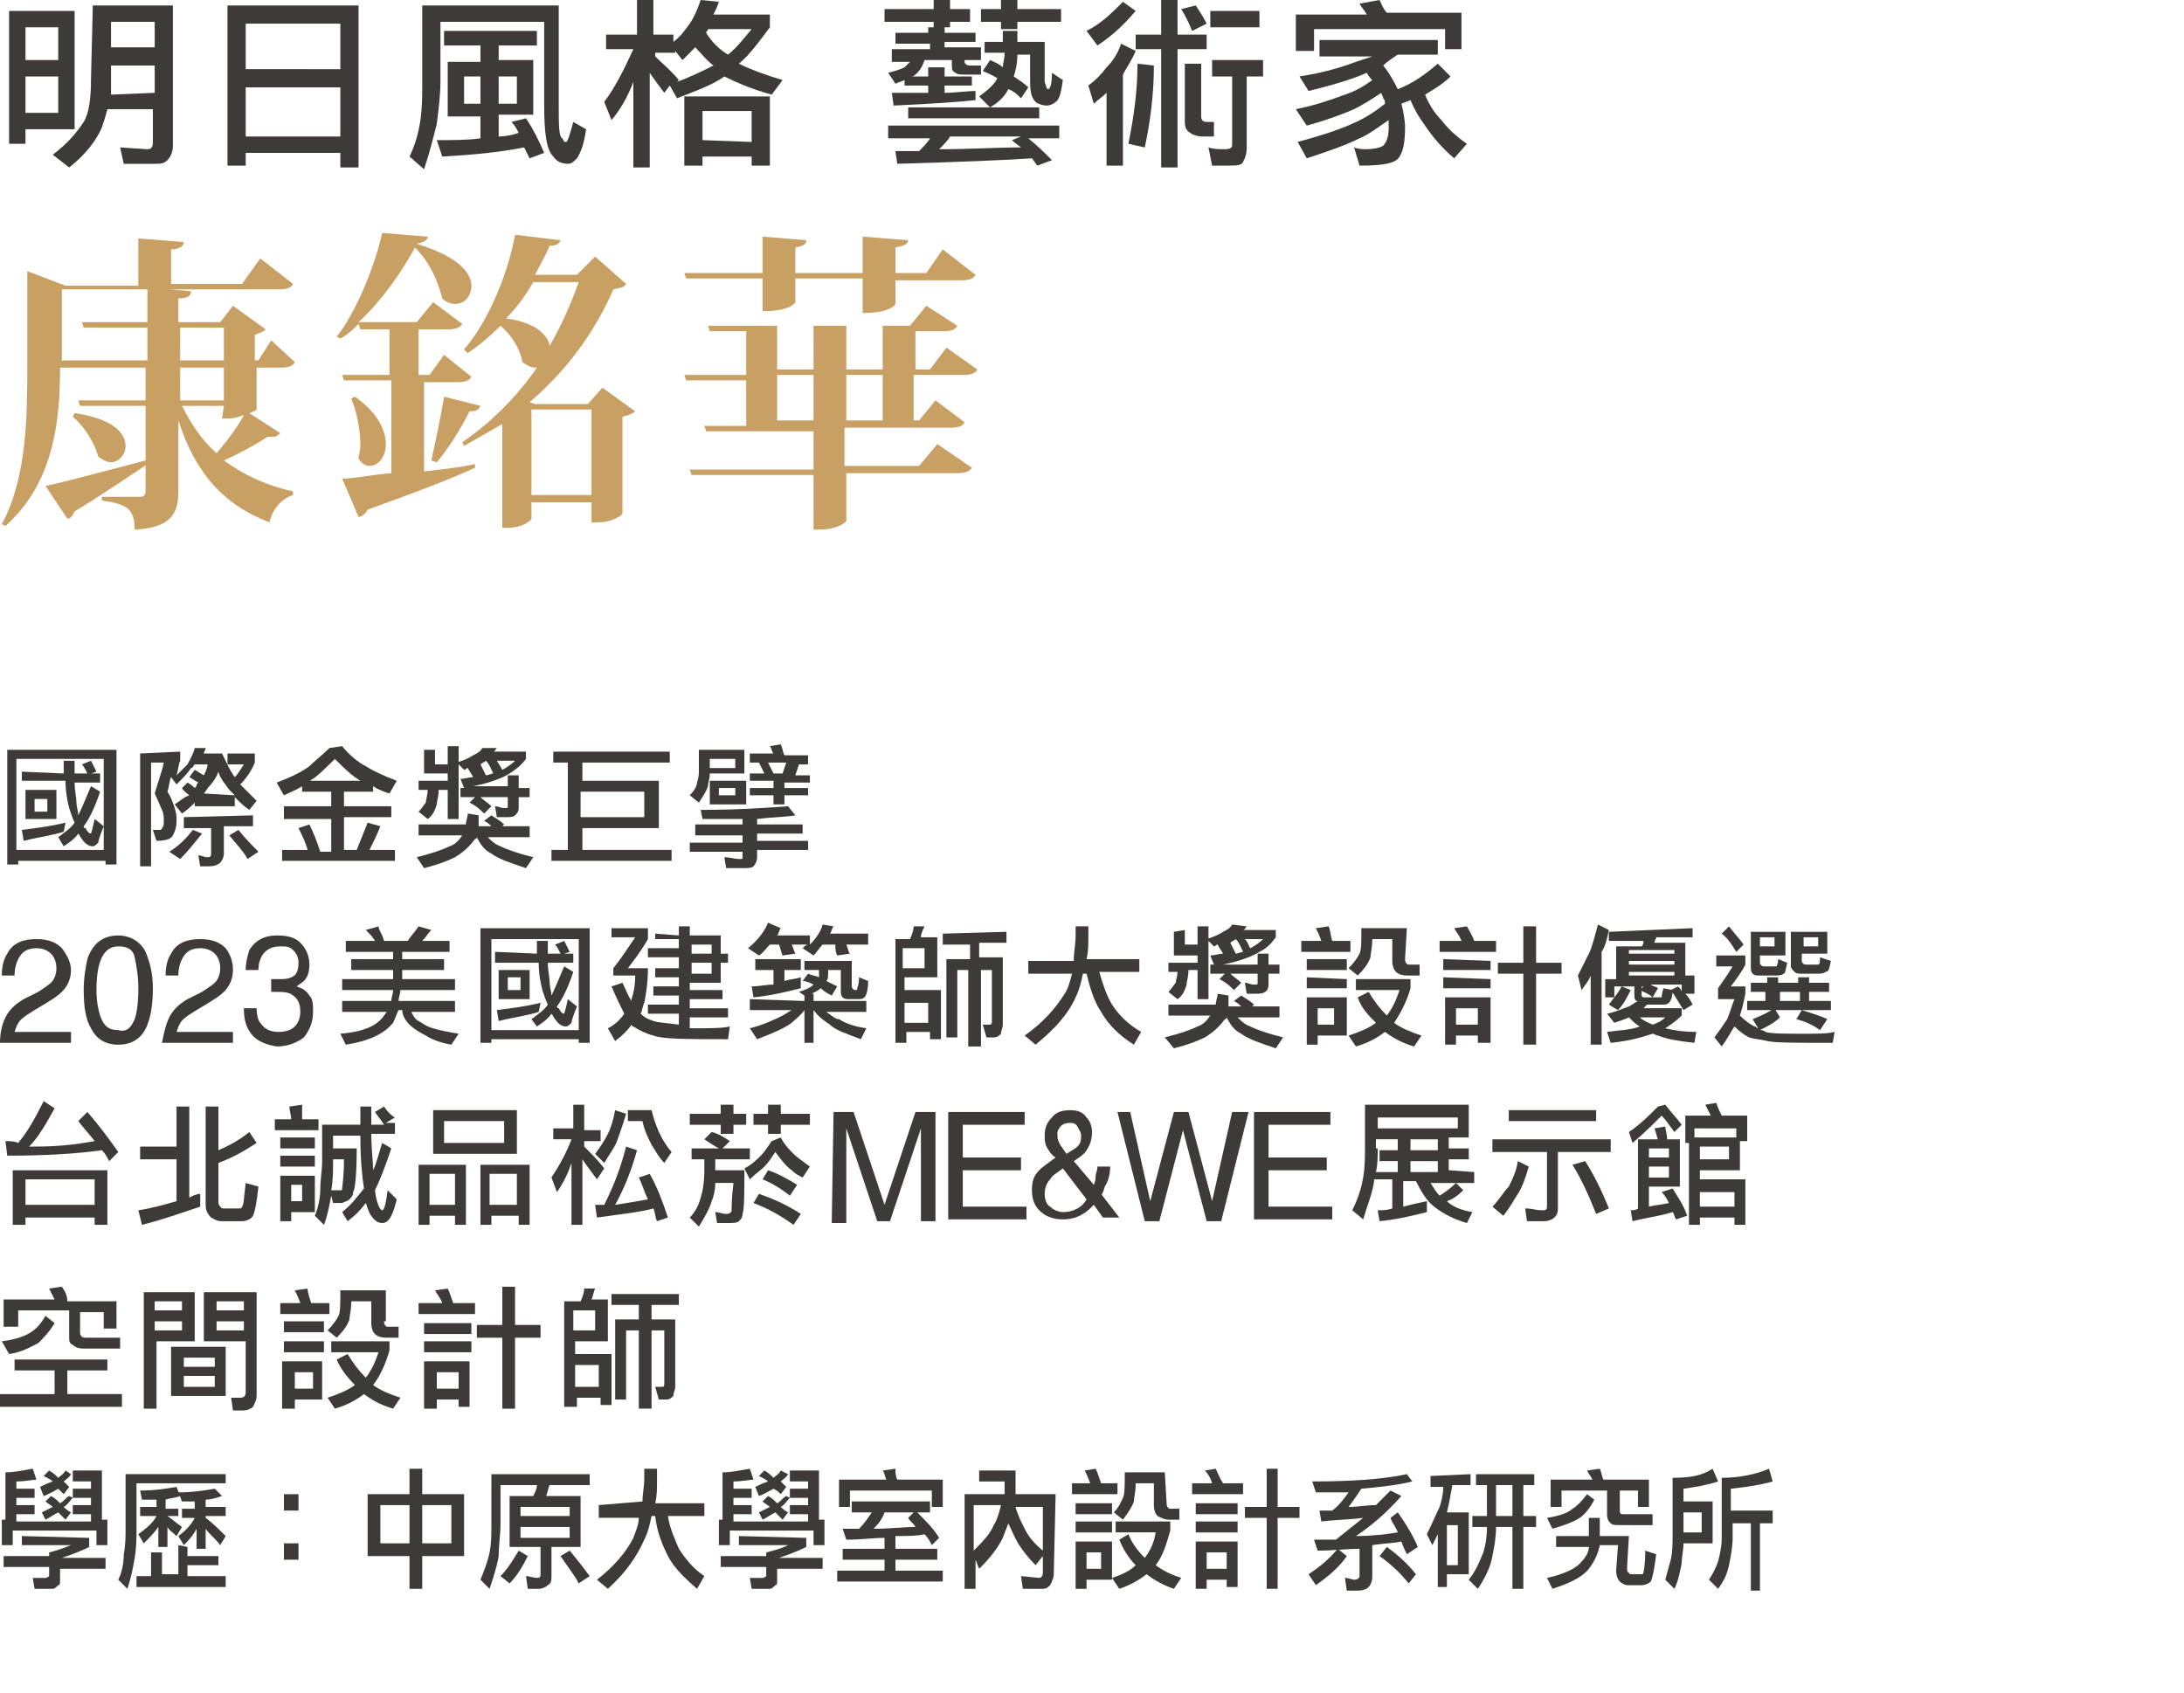 <?xml version="1.0" encoding="utf-8"?>
<!-- Generator: Adobe Illustrator 27.0.0, SVG Export Plug-In . SVG Version: 6.00 Build 0)  -->
<svg version="1.1" id="圖層_1" xmlns="http://www.w3.org/2000/svg" xmlns:xlink="http://www.w3.org/1999/xlink" x="0px" y="0px"
	 viewBox="0 0 120 93" style="enable-background:new 0 0 120 93;" xml:space="preserve">
<style type="text/css">
	.st0{fill:#3E3A39;}
	.st1{fill:#C9A063;}
</style>
<path class="st0" d="M5.9,74.7v0.6H3.7v1.3h3v0.7H0v-0.7h3v-1.3H0.8v-0.6H5.9z M3,72.7c-0.3,0.5-0.6,0.8-0.9,1.1
	c-0.4,0.2-0.9,0.5-1.6,0.6l-0.4-0.7c0.8-0.1,1.3-0.3,1.6-0.5s0.5-0.4,0.8-0.9L3,72.7L3,72.7z M3.7,71.5h2.7V73H5.7v-0.9H4.4v1.1
	c0,0.2,0.1,0.3,0.3,0.3h1.9v0.6h-2c-0.3,0-0.5-0.1-0.6-0.2c-0.2-0.1-0.2-0.2-0.2-0.5V72H1v0.9H0.2v-1.5H3c-0.1-0.2-0.2-0.4-0.3-0.6
	l0.7-0.1C3.6,71,3.7,71.2,3.7,71.5L3.7,71.5z"/>
<path class="st0" d="M10.7,73.7H8.6v3.7H7.9V71h2.8V73.7L10.7,73.7z M10,72v-0.5H8.5V72H10z M10,73.1v-0.5H8.5v0.5H10z M12.4,74v2.7
	h-3V74H12.4z M11.8,75.1v-0.5h-1.7v0.5H11.8z M11.8,75.6h-1.7v0.6h1.7V75.6z M14.1,71v5.7c0,0.2-0.1,0.4-0.2,0.6
	c-0.1,0.1-0.3,0.2-0.6,0.2h-0.5l-0.1-0.7h0.5c0.2,0,0.3-0.1,0.3-0.3v-2.8h-2.3V71L14.1,71L14.1,71z M13.4,72v-0.5h-1.5V72H13.4z
	 M13.4,72.6h-1.5v0.5h1.5V72.6z"/>
<path class="st0" d="M17.1,71.6h1v0.6h-2.7v-0.6h1.1c-0.1-0.3-0.2-0.5-0.3-0.7l0.7-0.1C16.9,71,17,71.3,17.1,71.6L17.1,71.6z
	 M17.8,76.9h-1.6v0.5h-0.7v-2.6h2.2v2.1H17.8z M17.8,72.6v0.6h-2.2v-0.6H17.8z M17.8,73.7v0.6h-2.2v-0.6H17.8z M17.2,76.3v-0.9h-1
	v0.9H17.2z M21.1,72.6c0,0.2,0.1,0.3,0.2,0.3h0.6v0.6h-0.7c-0.3,0-0.5-0.1-0.6-0.2s-0.2-0.3-0.2-0.6v-1.2h-1.1c0,0.5-0.1,0.8-0.1,1
	c-0.1,0.3-0.3,0.6-0.7,1L18,73.1c0.3-0.3,0.5-0.6,0.6-0.8c0.1-0.2,0.1-0.6,0.1-1.4h2.5v1.7H21.1z M21.4,73.7v0.5
	c-0.2,0.7-0.5,1.4-0.9,1.9c0.4,0.3,0.9,0.5,1.5,0.7l-0.4,0.6c-0.7-0.2-1.2-0.5-1.6-0.8c-0.4,0.3-0.9,0.6-1.6,0.8L18,76.8
	c0.6-0.2,1.1-0.4,1.5-0.7c-0.4-0.4-0.8-0.9-1-1.4l0.6-0.3c0.3,0.5,0.6,0.9,1,1.3c0.3-0.4,0.5-0.8,0.7-1.4h-2.6v-0.6H21.4L21.4,73.7z
	"/>
<path class="st0" d="M24.9,71.6h1.2v0.6H23v-0.6h1.3c-0.1-0.3-0.3-0.5-0.4-0.7l0.7-0.1C24.7,71,24.8,71.3,24.9,71.6L24.9,71.6z
	 M25.9,72.7v0.6h-2.6v-0.6H25.9z M25.9,73.7v0.6h-2.6v-0.6H25.9z M23.9,77.4h-0.6v-2.6h2.5v2.5h-0.6v-0.4H24v0.5H23.9z M25.2,75.4
	H24v0.9h1.2V75.4z M27.6,72.8v-2.1h0.7v2.1h1.4v0.7h-1.4v3.9h-0.7v-3.9h-1.4v-0.7H27.6z"/>
<path class="st0" d="M32.7,70.8c-0.1,0.2-0.1,0.4-0.2,0.6h0.9v2.3h-1.8v0.7h2v2.8H33v-0.4h-1.3v0.5H31v-5.8h0.9
	c0.1-0.2,0.2-0.5,0.2-0.7H32.7z M32.7,73.1V72h-1.2v1.1H32.7z M32.9,76.2V75h-1.3v1.2H32.9z M37.3,71.1v0.6h-1.5v0.8h1.3v3.7
	c0,0.2-0.1,0.3-0.1,0.5c-0.1,0.1-0.2,0.2-0.4,0.2h-0.4L36,76.2h0.4c0.1,0,0.1-0.1,0.1-0.2v-2.9h-0.7v4.3h-0.7v-4.3h-0.7v3.8h-0.6
	v-4.4h1.3v-0.8h-1.5v-0.6H37.3L37.3,71.1z"/>
<path class="st0" d="M2,81.3c-0.2,0-0.6,0.1-1.1,0.1v0.4h1v0.5h-1v0.4h1v0.5h-1v0.4H5v-0.4H4v-0.5h1v-0.4H4v-0.5h1v-0.4H4v-0.6h1.6
	v2.7h0.3v1.4H5.3v-0.8H0.7v0.8H0.1v-1.4h0.2v-2.6c0.5,0,0.9-0.1,1.5-0.2L2,81.3z M4.9,84.5V85c-0.4,0.2-0.9,0.4-1.5,0.6h2.4v0.6H3.3
	v0.6c0,0.2,0,0.3-0.1,0.3c-0.1,0.1-0.2,0.2-0.3,0.2h-1l-0.1-0.6c0.2,0,0.5,0,0.7,0c0.1,0,0.2-0.1,0.2-0.1v-0.5H0.2v-0.6h2.5v-0.2
	c0.4-0.1,0.7-0.2,1.2-0.4H1.2v-0.5L4.9,84.5L4.9,84.5z M3.9,81c-0.1,0.2-0.3,0.3-0.4,0.4c0.1,0.1,0.2,0.2,0.3,0.3l-0.3,0.4
	c-0.1-0.1-0.2-0.2-0.3-0.3c-0.2,0.1-0.5,0.3-0.8,0.4l-0.2-0.5c0.2-0.1,0.4-0.2,0.7-0.3c-0.1-0.1-0.3-0.2-0.5-0.3l0.3-0.3
	c0.2,0.1,0.4,0.3,0.5,0.4c0.1-0.1,0.3-0.2,0.4-0.4L3.9,81L3.9,81z M4,82.3c-0.2,0.2-0.3,0.4-0.5,0.5c0.1,0.1,0.2,0.2,0.4,0.3
	l-0.3,0.4c-0.1-0.1-0.3-0.3-0.4-0.4c-0.2,0.1-0.5,0.3-0.7,0.4l-0.2-0.4c0.2-0.1,0.4-0.2,0.6-0.3c-0.1-0.1-0.3-0.2-0.4-0.3l0.3-0.3
	c0.2,0.1,0.3,0.2,0.5,0.4c0.2-0.1,0.3-0.3,0.5-0.4L4,82.3L4,82.3z"/>
<path class="st0" d="M12.4,81.5H7.5V84c0,0.5,0,1-0.1,1.6S7.2,86.7,7,87.3l-0.5-0.5c0.2-0.4,0.3-0.9,0.3-1.4c0.1-0.5,0.1-1,0.1-1.4
	v-3h5.5L12.4,81.5L12.4,81.5z M10.3,85v0.5H12V86h-1.7v0.6h2.1v0.6H7.5v-0.6h0.8v-1.3h0.6v1.2h0.9v-1.6L10.3,85L10.3,85z M9.9,82.2
	c-0.2,0.1-0.5,0.1-0.8,0.2v0.5h0.7v0.4H9.2l0,0c0.3,0.2,0.5,0.4,0.8,0.6l-0.3,0.5c-0.2-0.2-0.4-0.3-0.5-0.5V85H8.7v-1.1
	c-0.2,0.3-0.5,0.6-0.8,0.9l-0.3-0.5c0.4-0.3,0.8-0.6,1-1H7.7v-0.5h0.9v-0.4c-0.2,0-0.5,0-0.8,0l-0.1-0.5c0.8,0,1.4-0.1,2-0.2
	L9.9,82.2L9.9,82.2z M12.2,82.2c-0.3,0.1-0.6,0.2-0.9,0.2v0.4h1.1v0.5h-1.1v0.1c0.4,0.3,0.7,0.6,1.1,1l-0.3,0.5
	c-0.3-0.4-0.6-0.6-0.8-0.9v1.1h-0.5V84c-0.2,0.4-0.5,0.7-0.7,0.9l-0.3-0.5c0.4-0.3,0.7-0.6,0.9-1H10v-0.5h0.7v-0.4
	c-0.2,0-0.4,0-0.7,0L9.8,82c0.8,0,1.4-0.1,2-0.2L12.2,82.2L12.2,82.2z"/>
<path class="st0" d="M15.6,83v-0.9h0.8V83H15.6z M15.6,85.7v-0.9h0.8v0.9H15.6z"/>
<path class="st0" d="M22.5,82.1v-1.4h0.7v1.4h2.3v3.4h-2.3v1.8h-0.7v-1.8h-2.3v-3.4C20.2,82.1,22.5,82.1,22.5,82.1z M22.5,82.7h-1.6
	v2.1h1.6V82.7z M24.8,82.7h-1.6v2.1h1.6V82.7z"/>
<path class="st0" d="M32.4,81.6h-2.2c-0.1,0.2-0.1,0.4-0.2,0.6h1.9V85h-1.6v1.6c0,0.2,0,0.4-0.2,0.5c-0.1,0.1-0.3,0.2-0.5,0.2H29
	l-0.1-0.7c0.2,0,0.4,0.1,0.6,0.1c0.2,0,0.2-0.1,0.2-0.2V85H28v-2.8h1.3c0.1-0.2,0.2-0.4,0.2-0.6h-2v2.2c0,0.5-0.1,1.1-0.1,1.7
	c-0.1,0.6-0.3,1.2-0.5,1.8l-0.5-0.5c0.2-0.5,0.4-1,0.5-1.5s0.1-1,0.1-1.5V81h5.4L32.4,81.6L32.4,81.6z M29,85.5
	c-0.3,0.6-0.6,1.1-1,1.5l-0.5-0.4c0.4-0.4,0.7-0.9,1-1.4L29,85.5L29,85.5z M31.3,83.3v-0.5h-2.7v0.5H31.3z M31.3,83.9h-2.7v0.6h2.7
	V83.9z M32.4,86.6L31.8,87c-0.2-0.4-0.6-0.9-1-1.5l0.5-0.3C31.8,85.8,32.1,86.2,32.4,86.6L32.4,86.6z"/>
<path class="st0" d="M35.3,82.5c0-0.4,0.1-0.8,0.1-1.3v-0.5h0.7v0.6c0,0.5,0,0.9-0.1,1.3h2.7v0.7h-2c0.1,0.7,0.4,1.3,0.6,1.8
	c0.4,0.6,0.8,1.1,1.4,1.5l-0.4,0.7c-0.7-0.6-1.3-1.2-1.6-1.8c-0.3-0.6-0.6-1.3-0.7-2.2h-0.2c-0.1,0.5-0.2,0.9-0.4,1.3
	c-0.4,0.9-1,1.8-2,2.7l-0.6-0.5c0.9-0.7,1.6-1.5,2-2.3c0.1-0.3,0.3-0.7,0.3-1.1h-2.2v-0.7L35.3,82.5L35.3,82.5z"/>
<path class="st0" d="M41.4,81.3c-0.2,0-0.6,0.1-1.1,0.1v0.4h1v0.5h-1v0.4h1v0.5h-1v0.4h4.1v-0.4h-1v-0.5h1v-0.4h-1v-0.5h1v-0.4h-1
	v-0.6H45v2.7h0.3v1.4h-0.6v-0.8h-4.6v0.8h-0.6v-1.4h0.2v-2.6c0.5,0,0.9-0.1,1.5-0.2L41.4,81.3L41.4,81.3z M44.3,84.5V85
	c-0.4,0.2-0.9,0.4-1.5,0.6h2.4v0.6h-2.5v0.6c0,0.2,0,0.3-0.1,0.3c-0.1,0.1-0.2,0.2-0.3,0.2h-1l-0.1-0.6c0.2,0,0.5,0,0.7,0
	c0.1,0,0.2-0.1,0.2-0.1v-0.5h-2.5v-0.6h2.5v-0.2c0.4-0.1,0.8-0.2,1.2-0.4h-2.7v-0.5L44.3,84.5L44.3,84.5z M43.3,81
	c-0.1,0.2-0.3,0.3-0.4,0.4c0.1,0.1,0.2,0.2,0.3,0.3l-0.3,0.4c-0.1-0.1-0.2-0.2-0.4-0.3c-0.2,0.1-0.5,0.3-0.8,0.4l-0.2-0.5
	c0.2-0.1,0.4-0.2,0.7-0.3c-0.1-0.1-0.3-0.2-0.5-0.3l0.3-0.3c0.2,0.1,0.4,0.3,0.5,0.4c0.1-0.1,0.3-0.2,0.4-0.4L43.3,81L43.3,81z
	 M43.4,82.3c-0.2,0.2-0.3,0.4-0.5,0.5c0.1,0.1,0.2,0.2,0.4,0.3L43,83.5c-0.1-0.1-0.3-0.3-0.4-0.4c-0.2,0.1-0.5,0.3-0.7,0.4l-0.2-0.4
	c0.2-0.1,0.4-0.2,0.6-0.3c-0.1-0.1-0.3-0.2-0.4-0.3l0.3-0.3c0.2,0.1,0.3,0.2,0.5,0.4c0.2-0.1,0.3-0.3,0.5-0.4L43.4,82.3L43.4,82.3z"
	/>
<path class="st0" d="M51.1,82.5v0.6h-0.7c0.5,0.5,0.9,0.9,1.2,1.4l-0.4,0.4c-0.1-0.2-0.2-0.4-0.4-0.6c-0.4,0.1-1,0.1-1.6,0.1v0.7
	h2.3v0.6h-2.3v0.6h2.6v0.6H46v-0.6h2.6v-0.6h-2.3v-0.6h2.3v-0.6c-0.6,0-1.3,0.1-2.1,0.1L46.3,84c0.3,0,0.6,0,0.9,0
	c0.3-0.3,0.5-0.6,0.7-0.9h-1.1v-0.6H51.1z M49.3,81.3h2.5v1.5h-0.6v-0.9h-4.5v0.9h-0.6v-1.5h2.6c-0.1-0.2-0.1-0.4-0.2-0.5l0.7-0.1
	C49.2,80.9,49.2,81.1,49.3,81.3L49.3,81.3z M49.9,83.4l0.3-0.3h-1.6c-0.1,0.3-0.3,0.6-0.6,0.9c0.9,0,1.7-0.1,2.3-0.1
	C50.2,83.7,50,83.6,49.9,83.4L49.9,83.4z"/>
<path class="st0" d="M57.9,86.5c0,0.2-0.1,0.4-0.2,0.6c-0.1,0.1-0.2,0.2-0.4,0.2h-1.1l-0.1-0.7l1,0.1c0.1,0,0.2-0.1,0.2-0.3v-0.9
	L56.9,86c-0.4-0.4-0.7-0.8-0.9-1.1c-0.2-0.3-0.4-0.8-0.6-1.2c-0.1,0.3-0.2,0.5-0.3,0.8c-0.3,0.6-0.7,1.1-1.3,1.7l-0.2-0.5v1.6H53
	v-5.2h2.2v-0.7h-1.4v-0.6h2v1.3H58L57.9,86.5L57.9,86.5z M54.6,83.8c0.2-0.3,0.3-0.7,0.4-1.1h-1.5v2.5C54,84.7,54.4,84.3,54.6,83.8
	L54.6,83.8z M56.3,84c0.2,0.4,0.5,0.8,1,1.2v-2.4h-1.5C55.9,83.2,56.1,83.6,56.3,84L56.3,84z"/>
<path class="st0" d="M60.5,81.5h0.9v0.6h-2.5v-0.6h1c-0.1-0.3-0.2-0.5-0.3-0.7l0.6-0.1C60.3,80.9,60.4,81.2,60.5,81.5L60.5,81.5z
	 M61.1,86.8h-1.4v0.5h-0.6v-2.6h2V86.8L61.1,86.8z M61.1,82.6v0.6h-2v-0.6H61.1z M61.1,83.6v0.6h-2v-0.6H61.1z M60.5,86.2v-0.9h-0.8
	v0.9H60.5z M64.1,82.6c0,0.2,0.1,0.3,0.2,0.3h0.5v0.6h-0.6c-0.2,0-0.4-0.1-0.6-0.2c-0.1-0.1-0.2-0.3-0.2-0.6v-1.2h-1
	c0,0.5-0.1,0.8-0.1,1c-0.1,0.3-0.3,0.6-0.6,1l-0.5-0.4c0.3-0.3,0.4-0.6,0.5-0.8c0.1-0.2,0.1-0.6,0.1-1.4H64L64.1,82.6L64.1,82.6z
	 M64.3,83.6v0.5c-0.2,0.7-0.4,1.4-0.8,1.9c0.4,0.3,0.8,0.5,1.4,0.7l-0.4,0.6c-0.6-0.2-1.1-0.5-1.5-0.8c-0.4,0.3-0.9,0.6-1.5,0.8
	l-0.4-0.6c0.6-0.2,1-0.4,1.3-0.7c-0.4-0.4-0.7-0.9-0.9-1.4l0.5-0.3c0.2,0.5,0.5,0.9,0.9,1.3c0.3-0.4,0.5-0.8,0.6-1.4h-2.2v-0.6H64.3
	L64.3,83.6z"/>
<path class="st0" d="M67.2,81.5h1.1v0.6h-2.8v-0.6h1.1c-0.1-0.3-0.2-0.5-0.4-0.7l0.6-0.1C66.9,80.9,67,81.2,67.2,81.5z M68,82.6v0.6
	h-2.3v-0.6H68z M68,83.6v0.6h-2.3v-0.6H68z M66.3,87.3h-0.6v-2.6H68v2.5h-0.6v-0.4h-1.1L66.3,87.3L66.3,87.3z M67.4,85.3h-1.1v0.9
	h1.1V85.3z M69.6,82.8v-2.1h0.6v2.1h1.2v0.6h-1.2v3.9h-0.6v-3.9h-1.2v-0.6H69.6z"/>
<path class="st0" d="M74,85.5c-0.4,0.6-1,1.1-1.7,1.6l-0.4-0.6c0.6-0.4,1.1-0.8,1.6-1.4L74,85.5L74,85.5z M77.6,81.4
	c-0.8,0.2-1.7,0.3-2.8,0.4c-0.2,0.3-0.4,0.6-0.7,1c0.5,0,1-0.1,1.5-0.1c0.2-0.2,0.5-0.5,0.8-0.8l0.6,0.3c-0.8,0.9-1.6,1.6-2.5,2.2
	c0.9,0,1.7-0.1,2.3-0.2c-0.1-0.3-0.3-0.5-0.4-0.8l0.4-0.3c0.5,0.7,0.9,1.4,1.1,1.9l-0.6,0.4c-0.1-0.2-0.2-0.4-0.3-0.7
	c-0.4,0.1-1,0.1-1.6,0.2v1.7c0,0.3-0.1,0.5-0.2,0.6c-0.1,0.1-0.3,0.2-0.6,0.2H74l-0.1-0.7c0.2,0,0.4,0.1,0.5,0.1
	c0.2,0,0.3-0.1,0.3-0.2v-1.5c-0.7,0-1.4,0.1-2.3,0.1l-0.2-0.6c0.4,0,0.8,0,1.2,0c0.5-0.4,1-0.8,1.5-1.2c-0.7,0.1-1.5,0.1-2.3,0.2
	L72.5,83c0.2,0,0.5,0,0.7,0c0.4-0.3,0.6-0.6,0.9-1c-0.6,0-1.2,0-1.8,0l-0.2-0.6c2,0,3.8-0.1,5.2-0.4L77.6,81.4L77.6,81.4z
	 M77.8,86.5L77.4,87c-0.4-0.5-0.9-1-1.6-1.5l0.4-0.5C76.9,85.5,77.4,86,77.8,86.5L77.8,86.5z"/>
<path class="st0" d="M80.8,81v0.6h-1c-0.1,0.6-0.2,1.1-0.3,1.5h1.2v3.4h-1.2v0.7H79v-2.9c-0.1,0.2-0.2,0.4-0.3,0.6l-0.3-0.6
	c0.3-0.6,0.5-1.1,0.7-1.5c0.1-0.3,0.2-0.7,0.2-1.1h-0.7v-0.6L80.8,81L80.8,81z M80.1,86v-2.2h-0.6V86H80.1z M84.3,81v0.6h-0.6v1.7
	h0.7v0.6h-0.7v3.4h-0.6v-3.4h-0.9c0,0.6-0.1,1.1-0.2,1.6c-0.1,0.6-0.4,1.2-0.8,1.8l-0.5-0.5c0.4-0.5,0.6-1,0.8-1.5
	c0.1-0.3,0.2-0.8,0.2-1.4h-0.8v-0.6h0.8v-1.7h-0.6V81L84.3,81L84.3,81z M83.1,81.6h-0.9v1.7h0.9V81.6z"/>
<path class="st0" d="M87.6,82.4c-0.2,0.4-0.5,0.8-0.8,1S86,83.8,85.3,84L85,83.4c0.7-0.1,1.2-0.3,1.4-0.5c0.2-0.1,0.5-0.4,0.8-0.8
	L87.6,82.4L87.6,82.4z M87.3,84.4L87.3,84.4v-1h0.6v0.9v0.1h1.6l-0.1,1.7c0,0.2,0,0.3,0.1,0.3c0,0.1,0.1,0.1,0.2,0.1h0.5
	c0,0,0.1,0,0.1-0.1c0,0,0.1-0.4,0.1-1.2l0.6,0.2c-0.1,0.8-0.2,1.3-0.3,1.5c-0.1,0.1-0.3,0.2-0.5,0.2h-0.8c-0.1,0-0.3-0.1-0.4-0.2
	c-0.1-0.1-0.2-0.3-0.2-0.6l0.1-1.4h-1c-0.1,0.5-0.3,0.9-0.6,1.3c-0.4,0.5-1.1,0.8-2,1.1L85,86.7c0.9-0.2,1.6-0.5,1.9-0.9
	c0.2-0.2,0.4-0.5,0.4-0.8h-1.8v-0.6H87.3L87.3,84.4z M88.1,81.3h2.5v1.5H90v-0.9h-1V83c0,0.2,0.1,0.2,0.2,0.2h1.6v0.6H89
	c-0.2,0-0.4,0-0.5-0.1s-0.2-0.2-0.2-0.5v-1.3h-2.5v0.9h-0.6v-1.5h2.3c-0.1-0.2-0.2-0.3-0.3-0.5l0.7-0.1C88,80.9,88,81.1,88.1,81.3
	L88.1,81.3z"/>
<path class="st0" d="M94.4,81.4c-0.6,0.2-1.2,0.3-1.9,0.4v0.7h1.6v2.3h-1.6c0,0.4-0.1,0.7-0.1,1.1c-0.1,0.5-0.2,1-0.4,1.4l-0.5-0.5
	c0.1-0.4,0.2-0.7,0.3-1.1s0.1-0.9,0.1-1.4v-3.1c0.9,0,1.6-0.1,2.2-0.5L94.4,81.4L94.4,81.4z M93.5,84.2v-1.1h-1v1.1H93.5z
	 M97.4,81.4c-0.7,0.2-1.4,0.3-2.3,0.4V83h2.3v0.7h-0.7v3.7h-0.5v-3.7h-1v0.8c0,0.5-0.1,1-0.2,1.5c-0.1,0.5-0.3,0.9-0.6,1.3l-0.5-0.5
	c0.2-0.3,0.4-0.7,0.5-1c0.1-0.4,0.2-0.8,0.2-1.3v-3.3c1,0,1.9-0.2,2.6-0.5L97.4,81.4L97.4,81.4z"/>
<path class="st0" d="M4.1,7.1H1.4v0.8H0.5V0.6h3.6L4.1,7.1L4.1,7.1z M3.2,3.3V1.5H1.4v1.8H3.2z M3.2,6.2v-2H1.4v2H3.2z M5.1,0.3h4.4
	V8c0,0.3-0.1,0.6-0.3,0.8S8.8,9,8.5,9H6.8L6.6,8.1l1.5,0.1c0.2,0,0.3-0.1,0.3-0.4V6H5.9C5.8,6.4,5.7,6.7,5.6,7
	C5.3,7.7,4.7,8.5,3.8,9.2L2.9,8.5c0.8-0.6,1.3-1.2,1.7-1.8C4.9,6.2,5,5.4,5,4.3L5.1,0.3L5.1,0.3z M8.5,5.1V3.6H6.1v0.7
	c0,0.3,0,0.6,0,0.9L8.5,5.1L8.5,5.1z M8.5,2.7V1.2H6.1v1.4h2.4V2.7z"/>
<path class="st0" d="M19.7,9.2h-1V8.4h-5.2v0.7h-1V0.3h7.2V9.2L19.7,9.2z M18.7,3.8V1.3h-5.2v2.5H18.7z M18.7,7.5V4.8h-5.2v2.7H18.7
	z"/>
<path class="st0" d="M30.7,0.3v5.4c0,1.2,0,1.8,0.2,1.9C31,7.8,31,7.8,31.1,7.8c0.1,0,0.2-0.4,0.4-1.1l0.7,0.4
	c-0.1,0.8-0.3,1.3-0.5,1.6C31.5,8.9,31.4,9,31.2,9c-0.3,0-0.6-0.1-0.8-0.4c-0.4-0.4-0.5-1.4-0.5-2.9V1.2h-5.7v3.3
	c0,0.7-0.1,1.5-0.2,2.3c-0.2,0.8-0.4,1.6-0.7,2.5l-0.8-0.7c0.3-0.6,0.5-1.3,0.6-2s0.1-1.4,0.1-2V0.3H30.7L30.7,0.3z M29.5,1.7v0.8
	h-2.1v0.8h1.9v3h-1.9v1.2c0.4,0,0.8-0.1,1.1-0.2c-0.1-0.2-0.2-0.4-0.4-0.6l0.8-0.2c0.4,0.6,0.7,1.2,1,1.9l-0.8,0.3
	c-0.1-0.2-0.2-0.4-0.3-0.6c-1,0.2-2.5,0.4-4.5,0.5L24,7.7c0.9,0,1.7,0,2.4-0.1V6.4h-1.8v-3h1.8V2.5h-2V1.7H29.5L29.5,1.7z M26.4,4.2
	h-0.9v1.5h0.9V4.2z M28.4,4.2h-1v1.5h1V4.2z"/>
<path class="st0" d="M35,1.9V0h0.9v1.9H37v0.4c0.4-0.3,0.6-0.6,0.9-1C38.1,1,38.3,0.6,38.5,0l1,0.1c-0.1,0.3-0.2,0.5-0.3,0.7h3.1
	v0.7c-0.6,0.8-1.1,1.5-1.7,2C41.2,3.8,42,4.1,43,4.4l-0.6,0.8c-1.1-0.3-2-0.7-2.6-1c-0.7,0.5-1.6,0.8-2.6,1.2l-0.4-0.7l-0.3,0.4
	c-0.3-0.4-0.6-0.8-0.8-1.1v5.2h-0.9V4.5c-0.3,0.8-0.7,1.5-1.2,2.1l-0.4-1c0.6-0.8,1.1-1.8,1.6-2.9l0,0h-1.5V1.9H35L35,1.9z
	 M39.2,3.6c-0.4-0.3-0.7-0.7-1-1c-0.2,0.2-0.5,0.5-0.7,0.7l-0.4-0.5v0.1H36v0.2c0.4,0.4,0.9,0.8,1.3,1.3l-0.1,0.1
	C38,4.2,38.6,3.9,39.2,3.6L39.2,3.6z M42.3,9.1h-1V8.6h-2.7v0.5h-1V5.3h4.7V9.1L42.3,9.1z M41.3,7.8V6.1h-2.7v1.6L41.3,7.8L41.3,7.8
	z M40,3c0.4-0.3,0.8-0.8,1.3-1.4h-2.4c0,0.1-0.1,0.1-0.1,0.2C39.1,2.3,39.5,2.7,40,3L40,3z"/>
<path class="st0" d="M51.3,0.5V0h0.9v0.5h1.1v0.7h-1.1v0.3h-0.9V1.2h-2.7V0.5H51.3z M51,1.8V1.5h0.9v0.3h1.7v0.5h-1.7v0.3h2v0.7H53
	v0.1c0,0.1,0.1,0.2,0.3,0.2h0.6v0.5h-0.8c-0.3,0-0.5,0-0.6-0.1c-0.2-0.1-0.2-0.2-0.2-0.4V3.3h-1.5c-0.1,0.3-0.2,0.5-0.4,0.7
	c-0.1,0.1-0.2,0.2-0.3,0.2H51V3.7h0.9v0.5h1.5v0.5h-1.5v0.4c0.6,0,1.2-0.1,1.7-0.1v0.5c-0.9,0.1-2.3,0.2-4.5,0.3L49,5.1
	c0.7,0,1.4,0,2,0V4.7h-1.3V4.4c-0.2,0.1-0.3,0.1-0.5,0.2L48.8,4c0.4-0.1,0.7-0.2,0.9-0.3c0.1-0.1,0.2-0.2,0.3-0.3h-1V2.7h2.1V2.4
	h-1.9V1.8H51L51,1.8z M58.2,6.9v0.7h-1.7C57,8,57.4,8.4,57.8,8.8L57,9.1c-0.1-0.1-0.2-0.3-0.3-0.4c-1.5,0.1-4,0.2-7.4,0.3l-0.1-0.7
	c0.4,0,0.9,0,1.3,0c0.2-0.2,0.5-0.5,0.6-0.7h-2.3V6.9H58.2L58.2,6.9z M57.1,5.9v0.6h-7.2V5.9H57.1z M55.6,7.7l0.5-0.2h-3.9
	c-0.1,0.2-0.4,0.5-0.6,0.7c1.7,0,3.1-0.1,4.5-0.1C56,8,55.8,7.9,55.6,7.7L55.6,7.7z M55.1,2.3V1.7h0.8v0.6h1.5v2.2
	c0.1,0.3,0.1,0.4,0.2,0.4s0.2-0.3,0.2-0.9l0.6,0.4c-0.1,0.7-0.2,1.1-0.4,1.2c-0.1,0.1-0.3,0.2-0.5,0.2S57,5.7,56.9,5.6
	c-0.2-0.2-0.3-0.5-0.3-1.1V3h-0.7c0,0.5-0.1,0.9-0.2,1.2c0.3,0.2,0.6,0.4,0.8,0.6l-0.4,0.6c-0.2-0.2-0.4-0.4-0.7-0.5
	c-0.2,0.4-0.5,0.7-1,1l-0.6-0.6c0.4-0.3,0.8-0.6,1-1C54.5,4.1,54.2,4,54,3.9l0.4-0.6c0.2,0.1,0.5,0.2,0.7,0.4c0-0.2,0.1-0.5,0.1-0.8
	h-1.1V2.3H55.1L55.1,2.3z M55,0.5V0h0.9v0.5h2.4v0.7h-2.4v0.4H55V1.2h-1.1V0.5H55z"/>
<path class="st0" d="M62.4,0.6c-0.6,0.7-1.2,1.3-2.1,1.9l-0.6-0.8c0.8-0.4,1.4-1,2-1.6L62.4,0.6L62.4,0.6z M62.4,2.8
	c-0.2,0.5-0.5,0.9-0.7,1.3v5h-0.9v-4c-0.2,0.2-0.5,0.4-0.7,0.6l-0.3-1c0.4-0.3,0.7-0.6,1-1c0.3-0.3,0.6-0.7,0.8-1.3L62.4,2.8
	L62.4,2.8z M63.4,3.6c0,1.6-0.2,3.1-0.5,4.5L62,7.9c0.3-1.5,0.5-2.9,0.5-4.4L63.4,3.6z M63.8,1.9V0h0.9v1.9h1.6v0.8h-1.6v6.5h-0.9
	V2.7h-1.4V1.9H63.8z M66.3,1.3l-0.8,0.4c-0.2-0.5-0.4-0.9-0.6-1.2l0.8-0.2C65.9,0.6,66.1,0.9,66.3,1.3z M66,3.5v2.9
	c0,0.2,0.1,0.3,0.3,0.3h0.4v0.8h-0.6c-0.3,0-0.6-0.1-0.7-0.2c-0.2-0.1-0.3-0.3-0.3-0.6V3.5H66L66,3.5z M69.4,3.3v0.9h-0.9v3.9
	c0,0.4-0.1,0.6-0.2,0.8c-0.1,0.2-0.4,0.2-0.8,0.2h-0.9l-0.2-1c0.3,0.1,0.6,0.1,0.9,0.1s0.4-0.1,0.4-0.2V4.2h-1.1V3.3H69.4L69.4,3.3z
	 M69.2,0.6v0.9h-2.7V0.6H69.2z"/>
<path class="st0" d="M79,2.2V3h-2.2c-0.3,0.2-0.6,0.4-0.8,0.6c0.4,0.5,0.6,0.9,0.8,1.3c0.8-0.3,1.5-0.8,2.2-1.4l0.7,0.7
	c-0.4,0.4-0.9,0.7-1.4,1c0.2,0.5,0.5,1,0.9,1.4C79.5,7,80,7.5,80.6,7.9l-0.7,0.8c-0.7-0.6-1.2-1.2-1.6-1.8C78,6.5,77.7,6,77.5,5.5
	c-0.2,0.1-0.3,0.1-0.5,0.2c0.1,0.4,0.2,0.9,0.2,1.3c0,0.8-0.1,1.3-0.3,1.6c-0.2,0.4-1,0.5-2.2,0.5l-0.3-1c0,0,0.2,0.1,0.6,0.1
	c0.5,0,0.9-0.1,1-0.2c0.2-0.2,0.3-0.5,0.3-1c0-0.1,0-0.3,0-0.4c-0.6,0.4-1.1,0.8-1.6,1C73.9,8,73,8.3,71.8,8.7l-0.5-0.9
	c1.1-0.3,2.1-0.6,3-1c0.7-0.3,1.3-0.7,1.8-1.1c0-0.1,0-0.2-0.1-0.3c0-0.1-0.1-0.2-0.1-0.3c-0.6,0.4-1.1,0.7-1.5,0.9
	c-0.7,0.3-1.5,0.6-2.6,0.9L71.2,6c1-0.2,1.9-0.5,2.7-0.8C74.5,5,75,4.7,75.4,4.4c-0.1-0.1-0.2-0.2-0.3-0.4c-0.9,0.4-2,0.7-3.2,1
	l-0.5-0.8c1.3-0.2,2.3-0.5,3.1-0.8c0.3-0.1,0.6-0.2,0.9-0.3h-2.9V2.2H79L79,2.2z M76.2,0.7h4.1v2h-0.9V1.6h-7.2v1.2h-1v-2h3.9
	c-0.1-0.2-0.3-0.4-0.4-0.6L75.8,0C75.9,0.2,76,0.5,76.2,0.7L76.2,0.7z"/>
<path class="st1" d="M14.1,20.2v2.3c0,0-0.1,0.1-0.4,0.2l1.7,1.1C15.3,23.9,15.2,24,15,24c-0.1,0-0.2,0-0.3,0
	c-0.6,0.4-1.5,0.9-2.4,1.3c1.1,0.8,2.4,1.4,3.8,1.7v0.2c-0.6,0.2-1.1,0.7-1.3,1.5c-2.6-1-4.1-2.8-5-5.6V27c0,1.1-0.3,2-2.4,2.1
	c0-1.2-0.5-1.4-1.8-1.6v-0.2h2.1C7.9,27.3,8,27.2,8,27v-4.7H4.4L4.3,22H8v-1.8H3.3c0,2.8-0.3,6.3-3,8.7l-0.2-0.1
	c1.4-2.6,1.4-6,1.4-8.9v-5l2.1,0.8h4v-2.6l2.5,0.2c0,0.2-0.2,0.4-0.7,0.4v1.9h3.9l1-1.4l1.8,1.4c-0.1,0.2-0.3,0.3-0.8,0.3h-6
	l1.2,0.1c0,0.2-0.1,0.4-0.7,0.4v1.3h2.3l0.7-0.9l1.8,1.3c-0.1,0.1-0.3,0.2-0.6,0.3v1.4h0.2l0.7-1.1l1.3,1.2
	c-0.1,0.2-0.3,0.3-0.8,0.3C15.4,20.2,14.1,20.2,14.1,20.2z M8.1,25.5c-0.9,0.6-2.2,1.5-4,2.6c-0.1,0.2-0.2,0.4-0.4,0.4l-1.2-1.8
	c1-0.2,3.2-0.8,5.5-1.4L8.1,25.5z M3.4,19.8h4.7V18H4.6l-0.1-0.3h3.6v-1.8H3.4V19.8z M4.1,22.7c2.1,0.3,2.8,1.1,2.8,1.8
	c0,0.5-0.4,0.9-0.8,0.9c-0.2,0-0.4-0.1-0.7-0.3c-0.2-0.8-0.8-1.7-1.4-2.2L4.1,22.7L4.1,22.7z M12.3,18H9.9v1.8h2.4V18z M9.9,20.2V22
	h2.4v-1.8H9.9z M12.3,22.3H10c0.5,1,1.1,1.9,1.9,2.6c0.6-0.7,1.2-1.5,1.5-2.1C12.9,23,12.7,23,12.2,23L12.3,22.3L12.3,22.3z"/>
<path class="st1" d="M23.3,21v4.9c0.9-0.1,1.9-0.2,2.8-0.4v0.2C24.8,26.3,23,27,20.2,28c-0.1,0.2-0.3,0.4-0.5,0.4l-0.9-2.1
	c0.6,0,1.5-0.2,2.7-0.3v-5.1h-2.6l-0.1-0.3h2.6v-2.5h-1.6l-0.1-0.3c-0.3,0.3-0.6,0.6-1,0.8l-0.2-0.1c1.1-1.4,2.1-3.9,2.5-5.7
	l2.5,0.2c0,0.2-0.2,0.3-0.6,0.4c2.3,0.7,3,1.6,3,2.3c0,0.6-0.4,1-0.9,1c-0.2,0-0.5-0.1-0.7-0.3c-0.2-0.8-0.6-1.9-1.5-2.8
	c-0.7,1.3-1.8,2.9-3.1,4.1h3.2l0.9-1.1l1.6,1.2c-0.1,0.2-0.4,0.3-0.8,0.3H23v2.5h0.6l0.8-1.1l1.5,1.2c-0.1,0.2-0.3,0.3-0.8,0.3
	L23.3,21L23.3,21z M19.5,21.8c1.3,0.9,1.7,1.9,1.7,2.6s-0.4,1.2-0.9,1.2c-0.2,0-0.4-0.1-0.6-0.4c0-0.2,0.1-0.4,0.1-0.7
	c0-0.9-0.2-1.9-0.5-2.6L19.5,21.8L19.5,21.8z M26.4,22.3c-0.1,0.2-0.2,0.3-0.6,0.3c-0.5,1-1.2,2.1-1.8,2.8l-0.3-0.1
	c0.2-0.9,0.5-2.3,0.7-3.5L26.4,22.3z M33.1,21.3l1.8,1.3c-0.1,0.1-0.3,0.2-0.7,0.3v5.3c0,0.1-0.5,0.5-1.4,0.5h-0.3v-1.1h-3.3v0.9
	c0,0.1-0.5,0.5-1.3,0.5h-0.3v-5.7c-0.7,0.4-1.4,0.8-2.1,1.2l-0.1-0.2c1.6-1.1,3-2.5,4.1-4.1c-0.1,0-0.1,0-0.1,0
	c-0.2,0-0.4-0.1-0.7-0.3c-0.1-0.7-0.6-1.5-1.2-2c-0.6,0.6-1.2,1.1-1.8,1.5l-0.2-0.2c1.3-1.5,2.4-4.1,2.8-6.3l2.5,0.3
	c-0.1,0.2-0.2,0.3-0.6,0.3c-0.2,0.5-0.5,1-0.8,1.6h2.3l1-1l1.7,1.5c-0.1,0.2-0.3,0.2-0.7,0.3c-1,2.3-2.5,4.4-4.6,6.2l0.3,0.1h2.9
	L33.1,21.3L33.1,21.3z M29.3,15.5c-0.4,0.7-0.9,1.4-1.5,2c1.6,0.2,2.3,0.9,2.4,1.5c0.7-1.2,1.2-2.4,1.6-3.5H29.3L29.3,15.5z
	 M29.2,27.2h3.3v-4.7h-3.3V27.2z"/>
<path class="st1" d="M53.7,20.3c-0.1,0.2-0.3,0.3-0.8,0.3h-2.7v2.5h0.3l0.9-1.1l1.6,1.2c-0.1,0.2-0.3,0.3-0.8,0.3h-5.8v2.1h4.1
	l1-1.2l1.9,1.3C53.3,25.9,53,26,52.6,26h-6.1v2.6c0,0.1-0.5,0.5-1.5,0.5h-0.3v-3H38l-0.1-0.3h6.8v-2.1h-5.9l-0.1-0.3H41v-2.5h-3.3
	l-0.1-0.3H41v-2.4h-2l-0.1-0.3H50l0.9-1.1l1.7,1.1c-0.1,0.2-0.3,0.3-0.8,0.3h-1.5v2.1h0.8l0.9-1.2L53.7,20.3L53.7,20.3z M41.9,15.3
	h-4.2L37.6,15h4.3v-2l2.4,0.2c0,0.2-0.1,0.3-0.6,0.4V15h3.7v-2l2.5,0.2c0,0.2-0.2,0.3-0.7,0.4V15h1.7l0.9-1.3l1.8,1.4
	c-0.1,0.2-0.3,0.3-0.8,0.3h-3.6v1.3c0,0-0.2,0.5-1.8,0.5v-1.9h-3.7v1.3c0,0-0.2,0.5-1.8,0.5V15.3L41.9,15.3z M42.7,17.9v2.4h2v-2.4
	H42.7z M42.7,23.1h2v-2.5h-2V23.1z M48.5,17.9h-2v2.4h2V17.9z M48.5,23.1v-2.5h-2v2.5H48.5z"/>
<path class="st0" d="M6.4,47.5H5.8v-0.2H1v0.2H0.4v-6.3h6L6.4,47.5L6.4,47.5z M5.7,46.7v-5H0.9v5H5.7z M3.5,45.7
	c-0.6,0.2-1.4,0.3-2.2,0.5l-0.1-0.6c0.8-0.1,1.6-0.2,2.4-0.4L3.5,45.7L3.5,45.7z M3.5,42.5c0-0.2,0-0.4,0-0.7h0.6c0,0.2,0,0.5,0,0.7
	h0.7c-0.1-0.2-0.2-0.4-0.3-0.5L5,41.8c0.1,0.2,0.2,0.4,0.3,0.6L5,42.5h0.5V43H4.1c0,0.5,0.1,0.8,0.1,1.1c0,0.2,0.1,0.5,0.1,0.7
	c0.2-0.4,0.4-0.9,0.7-1.6l0.5,0.3c-0.3,0.9-0.6,1.5-0.9,1.9l0,0c0,0.1,0,0.1,0.1,0.1c0.1,0.2,0.2,0.3,0.3,0.3c0,0,0.1-0.3,0.2-0.8
	l0.5,0.4c-0.2,0.5-0.3,0.8-0.3,0.9c-0.1,0.1-0.2,0.2-0.3,0.2c-0.2,0-0.4-0.1-0.6-0.4c-0.1-0.1-0.1-0.2-0.2-0.3
	c-0.2,0.3-0.5,0.5-0.8,0.7L3.2,46c0.4-0.3,0.7-0.5,0.9-0.8C4,45,3.9,44.7,3.8,44.4c-0.1-0.4-0.2-0.9-0.2-1.5H1.2v-0.5L3.5,42.5
	L3.5,42.5z M3.1,43.4V45H1.4v-1.6H3.1z M2.6,43.9H1.9v0.7h0.7V43.9z"/>
<path class="st0" d="M9.9,41.3v0.5c-0.1,0.2-0.1,0.5-0.2,0.8c0.2-0.2,0.4-0.4,0.6-0.6c0.1-0.2,0.3-0.5,0.4-0.9h0.6
	c0,0.1-0.1,0.2-0.1,0.3h1c0.2,0.4,0.4,0.9,0.7,1.3c0.2-0.2,0.3-0.4,0.5-0.7h-0.9v-0.6H14v0.5c-0.2,0.5-0.5,0.9-0.8,1.2
	c0.3,0.3,0.6,0.6,0.9,0.9l-0.4,0.5c-0.3-0.2-0.5-0.4-0.8-0.7v0.5h-2.2v-0.2c-0.2,0.2-0.4,0.4-0.7,0.6l-0.4-0.5
	c0.3-0.2,0.5-0.4,0.8-0.5c-0.1-0.1-0.3-0.2-0.4-0.4l0.3-0.3c0.2,0.1,0.3,0.2,0.4,0.3c0.1-0.1,0.1-0.1,0.1-0.2l0.1-0.1
	c-0.2-0.1-0.3-0.2-0.5-0.3l0.3-0.4c0.2,0.1,0.3,0.2,0.5,0.3c0.1-0.2,0.2-0.4,0.2-0.6h-0.7c-0.1,0.1-0.1,0.2-0.2,0.2
	c-0.2,0.3-0.5,0.6-0.8,0.9l-0.3-0.4c-0.1,0.2-0.1,0.5-0.2,0.8c0.2,0.3,0.3,0.6,0.4,0.9c0.1,0.3,0.1,0.5,0.1,0.7
	c0,0.4-0.1,0.6-0.2,0.8c-0.1,0.2-0.4,0.3-0.9,0.3l-0.2-0.6c0.1,0,0.2,0,0.3,0s0.2,0,0.2-0.1C9,45.4,9,45.3,9,45.1s0-0.4-0.1-0.6
	c-0.1-0.2-0.2-0.5-0.4-0.9c0.2-0.7,0.4-1.2,0.5-1.7H8.3v5.7H7.7v-6.2L9.9,41.3L9.9,41.3z M11.1,45.8c-0.4,0.5-0.8,1-1.2,1.4
	l-0.6-0.4c0.5-0.3,0.9-0.7,1.3-1.2L11.1,45.8z M13.9,44.8v0.6h-1.6v1.5c0,0.2-0.1,0.4-0.2,0.5c-0.1,0.1-0.3,0.2-0.6,0.2H11L10.9,47
	c0.2,0,0.3,0.1,0.5,0.1s0.2-0.1,0.2-0.2v-1.4h-1.5v-0.6L13.9,44.8L13.9,44.8z M12.9,43.7c-0.1-0.1-0.2-0.2-0.3-0.3
	c-0.2-0.3-0.5-0.6-0.6-1c-0.1,0.3-0.3,0.6-0.5,0.8c-0.1,0.1-0.2,0.3-0.3,0.4L12.9,43.7L12.9,43.7z M14.2,46.8l-0.6,0.4
	c-0.2-0.4-0.6-0.8-1-1.3l0.5-0.3C13.5,46.1,13.9,46.5,14.2,46.8L14.2,46.8z"/>
<path class="st0" d="M18.8,41c0.4,0.5,0.9,0.9,1.3,1.1c0.3,0.2,0.9,0.5,1.7,0.8l-0.4,0.7c-0.3-0.1-0.6-0.2-0.9-0.4v0.3h-1.6v0.8h2.6
	v0.6h-2.6v1.8h0.7c0.2-0.5,0.4-1,0.6-1.5l0.7,0.2c-0.2,0.5-0.4,0.9-0.6,1.3h1.4v0.6h-6.2v-0.6h1.4c-0.1-0.4-0.3-0.8-0.5-1.2l0.6-0.2
	c0.2,0.4,0.4,0.9,0.6,1.5h0.6V45h-2.6v-0.7h2.6v-0.8h-1.6v-0.3c-0.3,0.2-0.6,0.3-1,0.5L15.2,43c0.8-0.3,1.4-0.6,1.8-0.9
	c0.3-0.3,0.7-0.6,1.1-1L18.8,41L18.8,41z M19.8,42.9c-0.5-0.3-0.9-0.7-1.4-1.2c-0.4,0.4-0.8,0.8-1.2,1.1c-0.1,0-0.1,0.1-0.2,0.1
	C17,42.9,19.8,42.9,19.8,42.9z"/>
<path class="st0" d="M25.6,45.3c0-0.2,0.1-0.4,0.1-0.6l0.6,0.1c0,0.2,0,0.4,0,0.6H27c-0.1-0.1-0.2-0.2-0.4-0.3l0.4-0.3
	c0.3,0.2,0.5,0.3,0.7,0.5l-0.1,0.1h1.5V46h-2.3c0.2,0.2,0.4,0.4,0.7,0.5c0.4,0.2,1,0.4,1.8,0.6l-0.4,0.6c-0.9-0.3-1.5-0.5-1.9-0.8
	c-0.4-0.2-0.6-0.5-0.8-0.9l0,0c0,0.1-0.1,0.1-0.1,0.1c-0.3,0.4-0.6,0.7-1.1,1c-0.4,0.2-0.9,0.4-1.7,0.6l-0.4-0.6
	c0.8-0.2,1.4-0.4,1.8-0.6c0.3-0.1,0.5-0.3,0.7-0.6H23v-0.6H25.6L25.6,45.3z M23.9,41.2V42h0.7v-1h0.6v4h-0.6v-1.6h-0.5
	c0,0.4-0.1,0.6-0.1,0.8c-0.1,0.3-0.2,0.6-0.5,0.8L23,44.6c0.2-0.2,0.3-0.4,0.4-0.5c0-0.2,0.1-0.4,0.1-0.7H23v-0.5h1.6v-0.4h-1.3
	v-1.3C23.3,41.2,23.9,41.2,23.9,41.2z M27.3,41.1c-0.1,0.1-0.1,0.2-0.2,0.2h1.8v0.4c-0.3,0.4-0.6,0.6-0.9,0.8c-0.3,0.2-1,0.5-2,0.7
	h1.9v-0.6h0.6v0.7h0.6v0.5h-0.6v0.6c0,0.2-0.1,0.3-0.2,0.4c-0.1,0.1-0.3,0.1-0.5,0.1h-0.5l-0.1-0.6c0.2,0,0.3,0.1,0.5,0.1
	s0.2,0,0.2-0.1v-0.5h-1.5c0.2,0.2,0.4,0.3,0.6,0.5l-0.4,0.4c-0.2-0.2-0.4-0.4-0.8-0.6l0.3-0.3h-0.8v-0.5h0.2l-0.2-0.5
	c0.2,0,0.5-0.1,0.7-0.1c-0.1-0.2-0.2-0.3-0.3-0.5c-0.1,0-0.1,0.1-0.2,0.1l-0.4-0.4c0.3-0.1,0.6-0.2,0.9-0.4c0.2-0.1,0.4-0.2,0.5-0.4
	L27.3,41.1L27.3,41.1z M26.7,42.6c0.1,0,0.3-0.1,0.4-0.1c-0.1-0.2-0.2-0.5-0.4-0.7l0,0c-0.1,0.1-0.2,0.1-0.3,0.2
	C26.5,42.2,26.6,42.4,26.7,42.6L26.7,42.6z M27.6,42.3c0.2-0.1,0.5-0.3,0.7-0.5h-1C27.4,42,27.5,42.1,27.6,42.3z"/>
<path class="st0" d="M36.8,41.3v0.6H32v1h4.2v2.6H32v1.2h4.9v0.6h-6.6v-0.6h0.9v-4.8h-0.8v-0.6H36.8L36.8,41.3z M35.4,44.9v-1.4
	h-3.5v1.4H35.4z"/>
<path class="st0" d="M38.9,43.2c-0.1,0.3-0.3,0.6-0.5,0.9l-0.5-0.4c0.2-0.2,0.4-0.5,0.4-0.7c0.1-0.3,0.1-0.5,0.1-0.7v-1.1h2.5v1.3
	H39C39,42.8,38.9,43,38.9,43.2L38.9,43.2z M43.7,44.8c-0.6,0.1-1.3,0.1-2.1,0.2v0.3h2.5v0.5h-2.5v0.4h2.8v0.5h-2.8v0.4
	c0,0.2-0.1,0.4-0.2,0.5s-0.3,0.1-0.6,0.1h-0.9l-0.1-0.6c0.3,0,0.6,0.1,0.8,0.1s0.2,0,0.2-0.1v-0.3h-2.9v-0.5h2.9v-0.4h-2.6v-0.6h2.6
	V45c-0.7,0-1.4,0-2.2,0l-0.1-0.5c1.9,0,3.5-0.1,4.8-0.2L43.7,44.8L43.7,44.8z M39,41.7v0.5h1.4v-0.5H39z M41,42.9v1.3h-2v-1.3H41z
	 M40.4,43.3h-0.9v0.4h0.9V43.3z M43.1,41.5h1.3V42h-0.5l-0.2,0.6h0.8V43h-1.4v0.3h1.3v0.4h-1.3v0.5h-0.6v-0.5h-1.3v-0.4h1.3v-0.4
	h-1.3v-0.4H42l-0.3-0.6h-0.5v-0.5h1.3c-0.1-0.1-0.1-0.3-0.2-0.4l0.6-0.1C43,41.1,43,41.3,43.1,41.5z M43,42.5l0.2-0.6h-1l0.3,0.6H43
	L43,42.5z"/>
<path class="st0" d="M0.3,55.9c0.2-0.4,0.5-0.7,1-1l0.8-0.4c0.3-0.2,0.6-0.4,0.7-0.5c0.2-0.2,0.3-0.5,0.3-0.8S3,52.6,2.8,52.4
	S2.3,52.1,2,52.1c-0.5,0-0.8,0.2-1,0.6c-0.1,0.2-0.2,0.5-0.2,0.9H0.1c0-0.5,0.1-0.9,0.3-1.2c0.3-0.6,0.9-0.8,1.6-0.8
	c0.7,0,1.1,0.2,1.4,0.5c0.3,0.4,0.5,0.8,0.5,1.2c0,0.5-0.2,0.9-0.5,1.2c-0.2,0.2-0.5,0.4-1,0.7l-0.5,0.3c-0.3,0.2-0.5,0.3-0.6,0.4
	c-0.3,0.2-0.4,0.5-0.5,0.8h3.1v0.6H0C0,56.8,0.1,56.3,0.3,55.9L0.3,55.9z"/>
<path class="st0" d="M8,52.3c0.2,0.5,0.4,1.1,0.4,2c0,0.8-0.1,1.5-0.3,2c-0.3,0.8-0.9,1.1-1.6,1.1c-0.7,0-1.2-0.3-1.5-0.9
	c-0.3-0.5-0.4-1.2-0.4-2.1c0-0.7,0.1-1.2,0.2-1.7c0.3-0.9,0.9-1.3,1.7-1.3C7.1,51.4,7.7,51.7,8,52.3L8,52.3z M7.3,56.2
	c0.2-0.3,0.3-1,0.3-1.9c0-0.7-0.1-1.2-0.2-1.7S6.9,52,6.5,52s-0.7,0.2-0.9,0.6c-0.2,0.4-0.3,1-0.3,1.8c0,0.6,0.1,1.1,0.2,1.4
	c0.2,0.6,0.5,0.8,1,0.8C6.8,56.7,7.1,56.6,7.3,56.2L7.3,56.2z"/>
<path class="st0" d="M9.3,55.9c0.2-0.4,0.5-0.7,1-1l0.8-0.4c0.3-0.2,0.6-0.4,0.7-0.5c0.2-0.2,0.3-0.5,0.3-0.8s-0.1-0.6-0.3-0.8
	s-0.5-0.3-0.8-0.3c-0.5,0-0.8,0.2-1,0.6c-0.1,0.2-0.2,0.5-0.2,0.9H9.1c0-0.5,0.1-0.9,0.3-1.2c0.3-0.6,0.9-0.8,1.6-0.8
	c0.7,0,1.1,0.2,1.4,0.5c0.3,0.4,0.4,0.8,0.4,1.2c0,0.5-0.2,0.9-0.5,1.2c-0.2,0.2-0.5,0.4-1,0.7l-0.5,0.3c-0.3,0.2-0.5,0.3-0.6,0.4
	c-0.3,0.2-0.4,0.5-0.5,0.8h3.1v0.6H8.9C9,56.8,9.1,56.3,9.3,55.9L9.3,55.9z"/>
<path class="st0" d="M13.8,56.8c-0.3-0.4-0.4-0.8-0.4-1.4h0.7c0,0.4,0.1,0.7,0.2,0.8c0.2,0.3,0.5,0.5,1,0.5c0.4,0,0.7-0.1,0.9-0.3
	s0.3-0.5,0.3-0.8c0-0.4-0.1-0.7-0.4-0.9c-0.2-0.2-0.6-0.2-1-0.2c-0.1,0-0.1,0-0.1,0c-0.1,0-0.1,0-0.1,0v-0.7c0.1,0,0.1,0,0.2,0
	c0.1,0,0.1,0,0.2,0c0.3,0,0.5,0,0.7-0.1c0.3-0.1,0.4-0.4,0.4-0.8c0-0.3-0.1-0.5-0.3-0.7S15.7,52,15.4,52c-0.5,0-0.8,0.2-1,0.5
	c-0.1,0.2-0.2,0.4-0.2,0.8h-0.7c0-0.4,0.1-0.8,0.2-1.1c0.3-0.5,0.8-0.8,1.5-0.8c0.6,0,1,0.1,1.3,0.4c0.3,0.3,0.5,0.7,0.5,1.2
	c0,0.4-0.1,0.7-0.3,0.9c-0.1,0.1-0.3,0.2-0.4,0.3c0.3,0.1,0.5,0.2,0.7,0.5c0.2,0.2,0.2,0.5,0.2,0.9c0,0.6-0.2,1-0.5,1.4
	c-0.4,0.3-0.9,0.5-1.5,0.5C14.6,57.4,14.1,57.2,13.8,56.8z"/>
<path class="st0" d="M21.1,51.7h1.3c0.2-0.3,0.4-0.5,0.6-0.8l0.7,0.2c-0.2,0.2-0.3,0.4-0.5,0.6h1.5v0.6h-2.6v0.4h2.3v0.6h-2.3v0.1
	c0,0.1,0,0.2,0,0.4H25v0.6h-3c0,0.2-0.1,0.4-0.1,0.6H25v0.6h-2.4c0.1,0.2,0.2,0.4,0.4,0.5s0.4,0.3,0.8,0.4c0.3,0.1,0.8,0.2,1.4,0.3
	l-0.4,0.6c-0.6-0.1-1.1-0.3-1.4-0.5c-0.4-0.2-0.7-0.4-0.9-0.6c-0.2-0.2-0.4-0.5-0.4-0.8h-0.2c-0.1,0.2-0.2,0.5-0.3,0.7
	c-0.5,0.6-1.3,1-2.6,1.2l-0.3-0.6c1.2-0.1,2-0.4,2.4-1c0.1-0.1,0.1-0.2,0.2-0.2h-2.5V55h2.7c0-0.2,0.1-0.4,0.1-0.6h-2.8v-0.6h2.8
	c0-0.1,0-0.2,0-0.4v-0.1h-2.3v-0.6h2.3v-0.4H19v-0.6h1.6c-0.1-0.2-0.3-0.4-0.5-0.6l0.7-0.2C20.8,51.1,21,51.3,21.1,51.7L21.1,51.7z"
	/>
<path class="st0" d="M32.4,57.3h-0.6v-0.2H27v0.2h-0.6V51h6L32.4,57.3L32.4,57.3z M31.8,56.6v-5H27v5H31.8z M29.6,55.6
	c-0.6,0.2-1.4,0.3-2.2,0.5l-0.1-0.6c0.8-0.1,1.6-0.2,2.4-0.4L29.6,55.6L29.6,55.6z M29.5,52.4c0-0.2,0-0.4,0-0.7h0.6
	c0,0.2,0,0.5,0,0.7h0.7c-0.1-0.2-0.2-0.4-0.3-0.5l0.5-0.2c0.1,0.2,0.2,0.4,0.3,0.6L31,52.4h0.5v0.5h-1.4c0,0.4,0.1,0.8,0.1,1.1
	c0,0.2,0.1,0.5,0.1,0.7c0.2-0.4,0.4-0.9,0.7-1.6l0.5,0.3c-0.3,0.9-0.6,1.5-0.9,1.9l0,0c0,0,0,0.1,0.1,0.1c0.1,0.2,0.2,0.3,0.3,0.3
	c0,0,0.1-0.3,0.2-0.8l0.5,0.4c-0.2,0.5-0.3,0.8-0.3,0.9c-0.1,0.1-0.2,0.2-0.3,0.2c-0.2,0-0.4-0.1-0.6-0.4c-0.1-0.1-0.1-0.2-0.2-0.3
	c-0.2,0.3-0.5,0.5-0.8,0.7L29.2,56c0.4-0.3,0.7-0.5,0.9-0.8c-0.1-0.2-0.2-0.5-0.3-0.8c-0.1-0.4-0.2-0.9-0.2-1.5h-2.4v-0.6L29.5,52.4
	L29.5,52.4z M29.1,53.3v1.6h-1.7v-1.6H29.1z M28.6,53.7h-0.7v0.7h0.7V53.7z"/>
<path class="st0" d="M37.3,51.4v-0.5h0.6v0.5h1.7v1H40v0.5h-0.4V54h-1.7v0.4h1.8v0.5h-1.8v0.5H40v0.5h-2.1v0.6c0.1,0,0.2,0,0.3,0
	c0.8,0,1.5,0,1.9-0.1L40,57.1c-2.2,0-3.6,0-4.1-0.2c-0.4-0.1-0.8-0.3-1.1-0.5c0,0-0.1,0-0.1-0.1c-0.2,0.3-0.5,0.6-0.9,0.9l-0.4-0.7
	c0.4-0.2,0.7-0.5,0.9-0.8c-0.2-0.4-0.4-0.8-0.7-1.5l0.6-0.2c0.2,0.4,0.3,0.7,0.5,1v-0.1c0.1-0.3,0.2-0.7,0.2-1.3h-1.2v-0.4
	c0.4-0.5,0.8-1.1,1.2-1.7h-1.3V51h2v0.6c-0.4,0.7-0.8,1.2-1.1,1.6h1.1c0,0.8-0.1,1.4-0.2,1.9c-0.1,0.2-0.1,0.4-0.2,0.6
	c0.2,0.2,0.4,0.3,0.7,0.4c0.3,0.1,0.7,0.1,1.4,0.2v-0.6h-1.7v-0.5h1.7v-0.5h-1.4v-0.5h1.4v-0.5H36v-0.5h1.3v-0.6h-1.7v-0.5h1.7v-0.5
	H36v-0.3L37.3,51.4L37.3,51.4z M38,52.4h1.1v-0.5H38V52.4z M38,53.5h1.1v-0.6H38V53.5z"/>
<path class="st0" d="M42.9,51c-0.1,0.1-0.1,0.3-0.2,0.4h1.8v0.5c0.3-0.3,0.6-0.7,0.7-1.1l0.6,0.1c-0.1,0.1-0.1,0.3-0.2,0.4h2.1v0.6
	h-1.2c0.1,0.2,0.1,0.4,0.2,0.5L46,52.5c-0.1-0.2-0.1-0.4-0.1-0.6h-0.7c-0.2,0.2-0.3,0.4-0.5,0.6l-0.6-0.4c0.1-0.1,0.2-0.2,0.3-0.2
	h-0.9c0.1,0.2,0.1,0.3,0.2,0.5L43,52.5c-0.1-0.2-0.1-0.4-0.2-0.6h-0.5c-0.2,0.2-0.4,0.5-0.6,0.6l-0.6-0.4c0.5-0.4,0.9-0.9,1.1-1.4
	L42.9,51L42.9,51z M44.2,55v-0.3l-0.3-0.2c0.3-0.1,0.6-0.2,0.8-0.4c-0.2-0.1-0.4-0.2-0.6-0.2l0.3-0.4c0.2,0.1,0.4,0.1,0.6,0.2
	c0-0.1,0-0.1,0-0.2v-0.2h-0.8v-0.5h2.6v1.4c0,0.1,0.1,0.2,0.2,0.2l0,0c0.1,0,0.1,0,0.1-0.1c0,0,0.1-0.2,0.1-0.6l0.5,0.2
	c0,0.5-0.1,0.8-0.2,0.9c-0.1,0.1-0.2,0.1-0.5,0.1h-0.3c-0.2,0-0.3,0-0.4-0.1c-0.1-0.1-0.1-0.2-0.1-0.4v-1.1h-0.7v0.2
	c0,0.2,0,0.3-0.1,0.4c0.2,0.1,0.4,0.2,0.6,0.3l-0.3,0.5c-0.2-0.1-0.4-0.2-0.6-0.4c-0.1,0.1-0.3,0.2-0.5,0.3h0.1V55h2.9v0.6h-2.2
	c0.3,0.2,0.5,0.4,0.7,0.4c0.3,0.2,0.8,0.4,1.5,0.5l-0.3,0.6c-0.8-0.3-1.4-0.5-1.7-0.8c-0.3-0.2-0.6-0.4-0.9-0.8v1.8h-0.5v-1.8l0,0
	c-0.2,0.3-0.5,0.5-0.7,0.7c-0.4,0.3-1.1,0.6-1.9,0.9l-0.4-0.6c0.8-0.2,1.4-0.5,1.8-0.7c0.2-0.1,0.3-0.2,0.5-0.3h-2.3v-0.6L44.2,55
	L44.2,55z M44,52.7v0.6h-0.9v0.6c0.3-0.1,0.6-0.1,0.9-0.2v0.6c-0.8,0.2-1.6,0.4-2.6,0.5l-0.1-0.6c0.4,0,0.8-0.1,1.2-0.1v-0.8h-1
	v-0.6H44L44,52.7z"/>
<path class="st0" d="M50.8,50.9c-0.1,0.2-0.2,0.4-0.2,0.6h0.9v2.2h-1.8v0.7h2v2.7h-0.6v-0.4h-1.3v0.6h-0.6v-5.7H50
	c0.1-0.2,0.2-0.5,0.2-0.7H50.8L50.8,50.9z M50.8,53.2v-1.1h-1.2v1.1H50.8z M51,56.2v-1.1h-1.3v1.1H51z M55.3,51.2v0.6h-1.5v0.8h1.3
	v3.7c0,0.2-0.1,0.3-0.1,0.5c-0.1,0.1-0.2,0.2-0.4,0.2h-0.4L54,56.3h0.4c0.1,0,0.1-0.1,0.1-0.2v-2.8h-0.6v4.2h-0.7v-4.2h-0.6V57H52
	v-4.3h1.3v-0.8h-1.5v-0.6L55.3,51.2L55.3,51.2z"/>
<path class="st0" d="M59,52.7c0-0.4,0.1-0.8,0.1-1.3v-0.5h0.7v0.5c0,0.5,0,0.9-0.1,1.3h2.9v0.7h-2.2c0.2,0.7,0.4,1.3,0.7,1.8
	c0.4,0.6,0.9,1.1,1.6,1.5l-0.4,0.7c-0.8-0.5-1.4-1.1-1.8-1.8c-0.4-0.6-0.6-1.3-0.8-2.1h-0.2c-0.1,0.5-0.2,0.9-0.4,1.3
	c-0.4,0.9-1.1,1.7-2.2,2.6l-0.6-0.5c1-0.7,1.7-1.5,2.2-2.3c0.2-0.3,0.3-0.7,0.4-1.1h-2.4v-0.7H59V52.7z"/>
<path class="st0" d="M66.8,55.2c0-0.2,0.1-0.4,0.1-0.6l0.6,0.1c0,0.2,0,0.4,0,0.6h0.7c-0.1-0.1-0.2-0.2-0.4-0.3l0.4-0.3
	c0.3,0.2,0.5,0.3,0.7,0.5l-0.1,0.1h1.5v0.6H68c0.2,0.2,0.4,0.4,0.7,0.5c0.4,0.2,1,0.4,1.8,0.6l-0.4,0.6c-0.9-0.3-1.5-0.5-1.9-0.8
	c-0.4-0.2-0.6-0.5-0.8-0.9l0,0c0,0.1-0.1,0.1-0.1,0.1c-0.3,0.4-0.6,0.7-1.1,1c-0.4,0.2-0.9,0.4-1.7,0.6L64,57
	c0.8-0.2,1.4-0.4,1.8-0.6c0.3-0.1,0.5-0.3,0.7-0.6h-2.3v-0.6L66.8,55.2L66.8,55.2z M65.1,51.1v0.8h0.7v-1h0.6v4h-0.6v-1.6h-0.5
	c0,0.4-0.1,0.6-0.1,0.8c-0.1,0.3-0.2,0.6-0.5,0.8l-0.5-0.4c0.2-0.2,0.3-0.4,0.4-0.5c0-0.1,0.1-0.4,0.1-0.6h-0.5v-0.5h1.6v-0.4h-1.3
	v-1.3L65.1,51.1L65.1,51.1z M68.5,50.9c-0.1,0.1-0.1,0.2-0.2,0.2h1.8v0.4c-0.3,0.4-0.5,0.6-0.9,0.8c-0.3,0.2-1,0.5-2,0.7h1.9v-0.6
	h0.6V53h0.6v0.5h-0.6v0.6c0,0.2-0.1,0.4-0.2,0.4c-0.1,0.1-0.3,0.1-0.5,0.1h-0.5L68.4,54c0.2,0,0.3,0.1,0.5,0.1s0.2,0,0.2-0.1v-0.5
	h-1.5c0.2,0.2,0.4,0.3,0.6,0.5l-0.4,0.4c-0.2-0.2-0.4-0.4-0.8-0.6l0.3-0.3h-0.8V53h0.2l-0.2-0.5c0.2,0,0.5-0.1,0.7-0.1
	c-0.1-0.2-0.2-0.3-0.3-0.5c-0.1,0-0.1,0.1-0.2,0.1l-0.4-0.4c0.3-0.1,0.6-0.2,0.9-0.4c0.2-0.1,0.4-0.2,0.5-0.4L68.5,50.9L68.5,50.9z
	 M67.9,52.4c0.1,0,0.3-0.1,0.4-0.1c-0.1-0.2-0.2-0.5-0.4-0.7l0,0c-0.1,0.1-0.2,0.1-0.3,0.2C67.7,52,67.8,52.2,67.9,52.4L67.9,52.4z
	 M68.7,52.1c0.2-0.1,0.5-0.3,0.7-0.5h-1C68.6,51.8,68.6,52,68.7,52.1z"/>
<path class="st0" d="M73.2,51.7h1v0.6h-2.7v-0.6h1.1c-0.1-0.3-0.2-0.5-0.3-0.7l0.7-0.1C73.1,51.1,73.1,51.4,73.2,51.7z M74,56.9
	h-1.6v0.5h-0.6v-2.6H74L74,56.9L74,56.9z M74,52.7v0.6h-2.2v-0.6H74z M74,53.8v0.5h-2.2v-0.6L74,53.8L74,53.8z M73.3,56.3v-0.9h-0.9
	v0.9H73.3z M77.2,52.7c0,0.2,0.1,0.3,0.2,0.3H78v0.6h-0.7c-0.3,0-0.5-0.1-0.6-0.2c-0.1-0.1-0.2-0.3-0.2-0.6v-1.2h-1.1
	c0,0.5-0.1,0.8-0.1,1c-0.1,0.3-0.3,0.6-0.7,1l-0.5-0.4c0.3-0.3,0.5-0.6,0.6-0.8s0.1-0.6,0.1-1.4h2.5L77.2,52.7L77.2,52.7z
	 M77.5,53.8v0.5c-0.2,0.7-0.5,1.3-0.9,1.9c0.4,0.3,0.9,0.5,1.5,0.7l-0.4,0.6c-0.7-0.2-1.2-0.5-1.6-0.8c-0.4,0.3-0.9,0.6-1.6,0.8
	l-0.4-0.6c0.6-0.2,1.1-0.4,1.5-0.7c-0.4-0.4-0.8-0.8-1-1.4l0.6-0.3c0.3,0.5,0.6,0.9,1,1.3c0.3-0.4,0.5-0.8,0.7-1.4h-2.4v-0.6H77.5z"
	/>
<path class="st0" d="M81,51.7h1.2v0.6h-3.1v-0.6h1.2c-0.1-0.3-0.3-0.5-0.4-0.7l0.7-0.1C80.7,51.1,80.9,51.4,81,51.7L81,51.7z
	 M81.9,52.8v0.5h-2.6v-0.6L81.9,52.8L81.9,52.8z M81.9,53.8v0.5h-2.6v-0.6L81.9,53.8L81.9,53.8z M80,57.4h-0.6v-2.6h2.5v2.5h-0.7
	v-0.4H80V57.4L80,57.4z M81.2,55.4H80v0.9h1.2V55.4z M83.7,52.9v-2h0.7v2h1.4v0.6h-1.4v3.9h-0.7v-3.9h-1.4v-0.6H83.7z"/>
<path class="st0" d="M88.4,51.1c-0.1,0.5-0.2,0.9-0.4,1.2v5.1h-0.6v-3.8c-0.1,0.3-0.3,0.5-0.5,0.8l-0.2-0.8c0.2-0.4,0.4-0.8,0.6-1.2
	c0.2-0.4,0.3-0.9,0.5-1.6L88.4,51.1L88.4,51.1z M93,51v0.5h-2c0,0.1-0.1,0.2-0.1,0.3h1.7v1.8h0.5v1h-0.5c0.2,0.2,0.3,0.4,0.4,0.6
	l-0.5,0.3c-0.2-0.3-0.4-0.7-0.7-1.1l0.4-0.2c0.1,0.1,0.2,0.2,0.2,0.3v-0.4h-1.7c0.1,0.1,0.3,0.1,0.4,0.2l-0.3,0.5
	c-0.2-0.2-0.5-0.3-0.7-0.4l0.2-0.2h-1.6v0.6h-0.5v-1h0.6V52h1.4c0.1-0.1,0.1-0.2,0.1-0.3h-1.9v-0.5L93,51L93,51z M90.2,54.2v0.5
	c0,0.1,0.1,0.1,0.2,0.1h0.8h0.1c0,0,0-0.2,0.1-0.5l0.5,0.1c0,0.4-0.1,0.6-0.2,0.7c-0.1,0.1-0.2,0.1-0.4,0.1h-0.8
	c-0.1,0.1-0.2,0.2-0.2,0.2h2.1v0.4c-0.3,0.3-0.6,0.5-0.9,0.7c0.4,0.1,1,0.2,1.7,0.2l-0.1,0.6c-0.9-0.1-1.5-0.2-2-0.4
	c-0.1,0-0.2-0.1-0.3-0.1c-0.6,0.2-1.3,0.4-2.3,0.5l-0.2-0.6c0.7-0.1,1.3-0.1,1.8-0.3c-0.2-0.1-0.4-0.3-0.6-0.5
	c-0.2,0.1-0.5,0.2-0.8,0.3l-0.4-0.5c0.5-0.1,0.9-0.3,1.2-0.4c0.2-0.1,0.3-0.2,0.5-0.3h-0.1c-0.1-0.1-0.1-0.2-0.1-0.3v-0.6L90.2,54.2
	L90.2,54.2z M89.6,54.4c-0.2,0.4-0.4,0.8-0.7,1.1l-0.5-0.3c0.2-0.3,0.5-0.6,0.7-1L89.6,54.4L89.6,54.4z M92,52.4v-0.2h-2.5v0.2H92z
	 M92,53v-0.2h-2.5V53H92z M92,53.6v-0.2h-2.5v0.2H92z M90.8,56.3c0.3-0.1,0.5-0.2,0.7-0.4h-1.4C90.3,56.1,90.6,56.2,90.8,56.3z"/>
<path class="st0" d="M97.8,55.9c-0.3,0.3-0.7,0.5-1.1,0.7c0.1,0,0.2,0,0.3,0.1c0.3,0.1,1.1,0.1,2.1,0.1c0.8,0,1.3,0,1.7-0.1
	l-0.1,0.6c-2,0-3.2,0-3.6-0.1c-0.4-0.1-0.7-0.1-1-0.2c-0.2-0.1-0.5-0.3-0.8-0.6c-0.2,0.3-0.4,0.7-0.7,1.1L94.2,57
	c0.3-0.4,0.5-0.7,0.7-1c0.1-0.2,0.2-0.6,0.4-1.1h-0.9v-0.6c0.2-0.3,0.5-0.7,0.8-1.2h-0.9v-0.6h1.6V53c-0.2,0.4-0.5,0.8-0.8,1.2h0.8
	v0.4c-0.1,0.5-0.2,0.9-0.3,1.2c0.3,0.3,0.6,0.5,0.8,0.6c0.1,0,0.1,0.1,0.2,0.1L96.3,56c0.5-0.2,0.9-0.4,1.2-0.6L97.8,55.9L97.8,55.9
	z M95.8,51.9l-0.4,0.4c-0.2-0.3-0.4-0.7-0.8-1l0.4-0.4C95.3,51.3,95.6,51.6,95.8,51.9z M97.1,54v-0.3h0.6V54h1.1v-0.3h0.6V54h1.1
	v0.5h-1.1V55h1.2v0.5H96V55h1v-0.5h-0.8V54H97.1L97.1,54z M98.1,52.5h-1.4v0.4c0,0.1,0.1,0.2,0.2,0.2h0.5c0.1,0,0.2,0,0.2,0
	s0.1-0.1,0.1-0.4l0.5,0.2c-0.1,0.4-0.1,0.6-0.2,0.6c-0.1,0.1-0.3,0.1-0.5,0.1h-0.8c-0.2,0-0.3,0-0.4-0.1c-0.1-0.1-0.1-0.2-0.1-0.4
	v-1.9h1.9V52.5z M96.7,52h0.8v-0.5h-0.8V52z M98.9,55v-0.5h-1.1V55H98.9z M100.4,52.4H99v0.4c0,0.1,0.1,0.2,0.2,0.2h0.5
	c0.1,0,0.2,0,0.2,0c0.1,0,0.1-0.2,0.1-0.4l0.6,0.2c-0.1,0.4-0.1,0.6-0.3,0.6c-0.1,0.1-0.3,0.1-0.5,0.1H99c-0.2,0-0.3,0-0.4-0.1
	c-0.1-0.1-0.2-0.2-0.2-0.3v-1.9h2L100.4,52.4L100.4,52.4z M100.4,56l-0.4,0.6c-0.4-0.3-0.9-0.5-1.3-0.6l0.3-0.5
	C99.6,55.7,100,55.8,100.4,56L100.4,56z M99.1,52h0.8v-0.5h-0.8V52z"/>
<path class="st0" d="M3,60.9c-0.5,0.9-0.9,1.6-1.4,2.1c0.1,0,0.3,0,0.4,0c1.1,0,2.1-0.1,3.2-0.3c-0.3-0.4-0.6-0.7-0.9-1.1l0.5-0.5
	c0.7,0.8,1.2,1.5,1.7,2.2L6,63.8c-0.1-0.2-0.2-0.4-0.4-0.6c-1.4,0.2-3.2,0.3-5.2,0.3l-0.1-0.8c0.2,0,0.5,0,0.7,0.1
	c0.5-0.6,0.9-1.3,1.4-2.3L3,60.9L3,60.9z M5.9,67.3H5.2v-0.4H1.4v0.4H0.7v-3h5.2V67.3z M5.2,66.2v-1.4H1.4v1.4H5.2z"/>
<path class="st0" d="M10.4,60.8v5c0.2-0.1,0.4-0.2,0.6-0.2v0.7c-0.9,0.3-2,0.7-3.2,1l-0.2-0.8C8.3,66.4,9,66.2,9.7,66v-2.3h-2V63h2
	v-2.2C9.7,60.8,10.4,60.8,10.4,60.8z M12,60.8v2.4c0.7-0.3,1.2-0.6,1.7-1l0.4,0.6c-0.6,0.4-1.3,0.8-2.1,1.1V66c0,0.1,0,0.2,0.1,0.3
	c0.1,0.1,0.1,0.1,0.2,0.1h0.8c0.1,0,0.2,0,0.2-0.1c0.1-0.1,0.1-0.5,0.2-1.3l0.7,0.2c-0.1,0.9-0.2,1.4-0.3,1.6s-0.4,0.3-0.6,0.3h-1.1
	c-0.3,0-0.4-0.1-0.6-0.2c-0.2-0.2-0.3-0.4-0.3-0.7v-5.4H12L12,60.8z"/>
<path class="st0" d="M16.6,61.5h0.9v0.6h-2.4v-0.6H16c0-0.2-0.1-0.5-0.1-0.7l0.7-0.1C16.6,60.9,16.6,61.2,16.6,61.5z M17.3,62.5v0.6
	h-1.9v-0.6H17.3z M17.3,63.5v0.6h-1.9v-0.6H17.3z M17.3,66.6H16v0.5h-0.6v-2.5h1.9L17.3,66.6L17.3,66.6z M16.6,66v-0.9H16V66H16.6z
	 M21.7,62.3h-1.3c0,0.8,0.1,1.5,0.1,2c0.2-0.4,0.3-0.9,0.5-1.5l0.5,0.3c-0.3,0.9-0.6,1.7-0.9,2.3c0.1,0.8,0.3,1.1,0.4,1.1
	c0.1,0,0.2-0.3,0.3-1.1l0.5,0.5c-0.2,0.8-0.4,1.3-0.8,1.3c-0.2,0-0.4-0.1-0.6-0.4c-0.1-0.1-0.2-0.4-0.3-0.7c-0.3,0.4-0.6,0.7-1,1
	l-0.3-0.5c0.5-0.4,0.8-0.8,1.2-1.3l0,0c-0.1-0.6-0.2-1.6-0.2-2.9h-1.5v0.7h1.3c0,1.5-0.1,2.3-0.2,2.4c0,0.2-0.1,0.3-0.2,0.4
	C19.1,66,19,66,18.8,66.1c-0.2,0-0.4,0-0.5,0l-0.1-0.4c-0.1,0.5-0.2,1.1-0.4,1.6l-0.5-0.5c0.2-0.5,0.3-1,0.3-1.5s0.1-1,0.1-1.5v-2
	h2.1c0-0.3,0-0.7,0-1h0.6c0,0.4,0,0.7,0,1h0.7c-0.1-0.2-0.3-0.4-0.5-0.7l0.5-0.3c0.2,0.3,0.4,0.5,0.6,0.6l-0.5,0.3h0.5L21.7,62.3
	L21.7,62.3z M18.7,65.4c0.1,0,0.1,0,0.1-0.1s0.1-0.6,0.1-1.6h-0.6v0.1c0,0.5,0,1.1-0.1,1.6C18.5,65.4,18.6,65.4,18.7,65.4L18.7,65.4
	z"/>
<path class="st0" d="M25.6,67.3H25v-0.5h-1.4v0.5H23V64h2.6V67.3z M25,66.2v-1.7h-1.4v1.7H25z M28.4,61v2.4h-4.6V61
	C23.8,61,28.4,61,28.4,61z M27.7,61.6h-3.3v1.2h3.3V61.6z M29.1,67.3h-0.6v-0.5H27v0.5h-0.6V64h2.7L29.1,67.3L29.1,67.3z M28.4,66.2
	v-1.7h-1.5v1.7H28.4z"/>
<path class="st0" d="M31.5,62.1v-1.4h0.6v1.4H33v0.6h-0.9V63c0.4,0.4,0.8,0.8,1.1,1.2l-0.4,0.6c-0.3-0.4-0.6-0.8-0.8-1.1v3.6h-0.6
	v-3.5v0.1c-0.2,0.6-0.5,1.2-0.8,1.6l-0.3-0.8c0.4-0.6,0.8-1.3,1.1-2.1h-1V62h1.1V62.1z M34.4,61.2c-0.2,0.7-0.4,1.2-0.5,1.5
	s-0.4,0.7-0.7,1.2l-0.5-0.5c0.3-0.4,0.5-0.7,0.7-1.1c0.2-0.4,0.3-0.8,0.4-1.3L34.4,61.2L34.4,61.2z M35,63.2c-0.3,1.1-0.7,2.1-1.2,3
	c0.7-0.1,1.2-0.2,1.8-0.3c-0.2-0.4-0.3-0.8-0.5-1.2l0.6-0.2c0.4,0.7,0.7,1.5,1,2.4l-0.6,0.2c-0.1-0.2-0.1-0.5-0.2-0.7
	c-0.7,0.2-1.7,0.3-3.1,0.5l-0.1-0.7c0.2,0,0.3,0,0.5,0c0.5-1,0.9-2,1.2-3.2L35,63.2L35,63.2z M35.8,61c0.2,0.8,0.5,1.6,1.1,2.3
	l-0.4,0.6c-0.3-0.3-0.5-0.7-0.7-1c-0.2-0.4-0.4-0.8-0.5-1.3h-0.8V61H35.8L35.8,61z"/>
<path class="st0" d="M39.6,61.2v-0.5h0.7v0.5H41v0.6h-0.7v0.5h-0.7v-0.5h-1.7v-0.6H39.6z M40.1,62.7l-0.4,0.4h1.5v0.6h-1.9v0.6h1.6
	c0,1.3,0,2.1-0.1,2.4c0,0.2-0.1,0.3-0.2,0.4c-0.1,0.1-0.3,0.1-0.7,0.1c-0.1,0-0.3,0-0.5,0l-0.1-0.6c0.2,0,0.4,0.1,0.6,0.1
	c0.2,0,0.3-0.1,0.3-0.2c0-0.2,0-0.7,0.1-1.5h-1c0,0.4-0.1,0.8-0.2,1c-0.1,0.4-0.4,0.9-0.7,1.4l-0.5-0.5c0.3-0.3,0.5-0.7,0.6-1.1
	c0.1-0.3,0.2-0.8,0.2-1.5v-0.6H38v-0.6h1.5c-0.2-0.1-0.5-0.3-0.8-0.5l0.4-0.4C39.5,62.3,39.8,62.5,40.1,62.7L40.1,62.7z M42.9,62.5
	c0.2,0.4,0.5,0.7,0.7,0.9s0.5,0.4,0.9,0.7l-0.4,0.6c-0.2-0.1-0.4-0.2-0.6-0.4c-0.3-0.2-0.6-0.6-0.9-1c-0.2,0.3-0.4,0.6-0.6,0.8
	c-0.2,0.2-0.5,0.4-0.8,0.7l-0.3-0.6c0.4-0.2,0.7-0.5,0.9-0.7c0.2-0.2,0.4-0.5,0.6-0.8L42.9,62.5L42.9,62.5z M42.2,61.2v-0.5h0.7v0.5
	h1.6v0.6h-1.6v0.5h-0.7v-0.5h-0.8v-0.6H42.2z M44,66.7l-0.4,0.6c-0.7-0.5-1.4-0.9-2.2-1.2l0.3-0.5C42.6,65.9,43.4,66.3,44,66.7
	L44,66.7z M43.8,65.1l-0.4,0.6c-0.5-0.4-1-0.7-1.5-0.9l0.3-0.5C42.8,64.5,43.3,64.8,43.8,65.1L43.8,65.1z"/>
<path class="st0" d="M45.8,61.1h1.1l1.7,5.1l1.7-5.1h1.1v6h-0.8v-3.6c0-0.1,0-0.3,0-0.6s0-0.6,0-0.9l-1.7,5.1h-0.7L46.5,62v0.2
	c0,0.1,0,0.4,0,0.7s0,0.5,0,0.7v3.6h-0.8L45.8,61.1L45.8,61.1z"/>
<path class="st0" d="M52.1,61.1h4.2v0.7h-3.4v1.8h3.2v0.7h-3.2v2h3.5V67h-4.3V61.1z"/>
<path class="st0" d="M57.5,63c-0.1-0.2-0.1-0.4-0.1-0.6c0-0.4,0.1-0.7,0.4-1c0.2-0.3,0.6-0.4,1-0.4s0.7,0.1,0.9,0.4
	c0.2,0.2,0.3,0.5,0.3,0.8c0,0.4-0.1,0.7-0.3,1c-0.1,0.2-0.4,0.4-0.7,0.6l1.1,1.3c0.1-0.2,0.1-0.4,0.1-0.5s0.1-0.3,0.1-0.5H61
	c0,0.4-0.1,0.8-0.3,1.1c-0.1,0.4-0.2,0.5-0.2,0.4l1,1.3h-0.9l-0.5-0.7c-0.2,0.2-0.4,0.4-0.6,0.5c-0.3,0.2-0.7,0.3-1.1,0.3
	c-0.6,0-1-0.2-1.3-0.5s-0.4-0.7-0.4-1.1c0-0.5,0.1-0.8,0.4-1.1c0.2-0.2,0.5-0.4,0.9-0.7C57.8,63.5,57.6,63.2,57.5,63z M59.2,66.4
	c0.2-0.1,0.4-0.3,0.5-0.5l-1.3-1.7c-0.4,0.3-0.6,0.4-0.7,0.6c-0.2,0.2-0.3,0.5-0.3,0.8s0.1,0.6,0.3,0.7c0.2,0.2,0.5,0.3,0.7,0.3
	C58.8,66.6,59,66.5,59.2,66.4L59.2,66.4z M59.2,63c0.2-0.2,0.2-0.4,0.2-0.6c0-0.2-0.1-0.3-0.2-0.5s-0.3-0.2-0.4-0.2
	c-0.3,0-0.5,0.1-0.6,0.3c-0.1,0.1-0.1,0.2-0.1,0.3c0,0.2,0,0.3,0.1,0.5s0.2,0.3,0.4,0.6C58.9,63.2,59.1,63.1,59.2,63L59.2,63z"/>
<path class="st0" d="M62.1,61.1l1.1,4.9l1.3-4.9h0.8l1.3,4.9l1.1-4.9h0.9l-1.5,6h-0.8l-1.3-5l-1.3,5h-0.8l-1.5-6L62.1,61.1
	L62.1,61.1z"/>
<path class="st0" d="M68.9,61.1h4.2v0.7h-3.4v1.8h3.2v0.7h-3.2v2h3.5V67h-4.3V61.1z"/>
<path class="st0" d="M81,64.4V65h-2.4c0.2,0.3,0.3,0.5,0.5,0.7c0.3-0.2,0.6-0.4,0.9-0.7l0.4,0.4c-0.3,0.3-0.6,0.5-0.9,0.6
	c0.3,0.3,0.8,0.5,1.4,0.6l-0.3,0.6c-0.7-0.2-1.3-0.5-1.8-0.9c-0.4-0.3-0.7-0.8-1-1.4h-0.7v1.4c0.4-0.1,0.8-0.2,1.3-0.3v0.6
	c-0.8,0.2-1.6,0.4-2.6,0.5l-0.1-0.6c0.3,0,0.5,0,0.8-0.1v-1.6h-1v0.1c-0.1,0.7-0.4,1.4-0.6,2.1l-0.6-0.5c0.3-0.6,0.5-1.2,0.6-1.8
	c0.1-0.6,0.1-1.2,0.1-1.8v-2.2h5.7v1.8h-1.1v0.6h1.1v0.6h-1.1v0.6L81,64.4L81,64.4z M75.7,63.1c0,0.4,0,0.9-0.1,1.3h1.2v-0.6h-1
	v-0.6h1v-0.6h-1.2v0.5H75.7z M75.7,61.4V62h4.4v-0.6H75.7z M79,62.6h-1.5v0.6H79V62.6z M79,64.4v-0.6h-1.5v0.6H79z"/>
<path class="st0" d="M88.5,62.6v0.7h-2.9v3.1c0,0.3-0.1,0.4-0.2,0.5c-0.1,0.1-0.3,0.2-0.6,0.2h-0.9l-0.1-0.7c0.4,0,0.6,0.1,0.9,0.1
	c0.2,0,0.3,0,0.3-0.2v-3h-3v-0.7H88.5L88.5,62.6z M84,64.1c-0.2,0.7-0.4,1.2-0.6,1.5c-0.2,0.3-0.4,0.7-0.8,1.2L82,66.3
	c0.4-0.4,0.6-0.8,0.9-1.1c0.2-0.4,0.4-0.8,0.5-1.4L84,64.1L84,64.1z M87.7,61v0.6h-4.8V61H87.7z M88.4,66.4l-0.7,0.3
	c-0.4-1-0.8-1.9-1.3-2.7l0.7-0.2C87.6,64.6,88,65.4,88.4,66.4L88.4,66.4z"/>
<path class="st0" d="M91.5,60.7c0.3,0.4,0.6,0.7,0.9,1.1L92,62.2c-0.3-0.4-0.5-0.7-0.7-0.9c-0.5,0.5-1,1-1.6,1.5l-0.2-0.6
	c0.6-0.4,1.1-0.9,1.6-1.4L91.5,60.7L91.5,60.7z M91.6,62.6h0.7v2.6h-1.7v1.1c0.4-0.1,0.7-0.1,1.1-0.2c-0.1-0.2-0.2-0.4-0.4-0.6
	l0.6-0.2c0.3,0.5,0.6,0.9,0.8,1.5L92.1,67c-0.1-0.1-0.1-0.3-0.2-0.4c-0.6,0.2-1.4,0.3-2.2,0.5l-0.1-0.6c0.1,0,0.3,0,0.4-0.1v-3.8
	h1.1C91,62.4,91,62.2,90.9,62l0.6-0.1C91.5,62.1,91.6,62.3,91.6,62.6L91.6,62.6z M91.7,63.6v-0.5h-1.1v0.5H91.7z M91.7,64.7v-0.6
	h-1.1v0.6H91.7z M94.6,61.3H96v1.4h-0.4v1.6h-2.2v0.5h2.5v2.5h-0.6v-0.4h-1.9v0.4h-0.6v-4.5h-0.2v-1.5H94c-0.1-0.2-0.2-0.4-0.3-0.6
	l0.6-0.1C94.4,60.9,94.5,61.1,94.6,61.3L94.6,61.3z M95.4,62.5V62h-2.3v0.5H95.4z M95,63.7V63h-1.6v0.7H95z M95.3,66.3v-0.8h-1.9
	v0.8H95.3z"/>
</svg>
